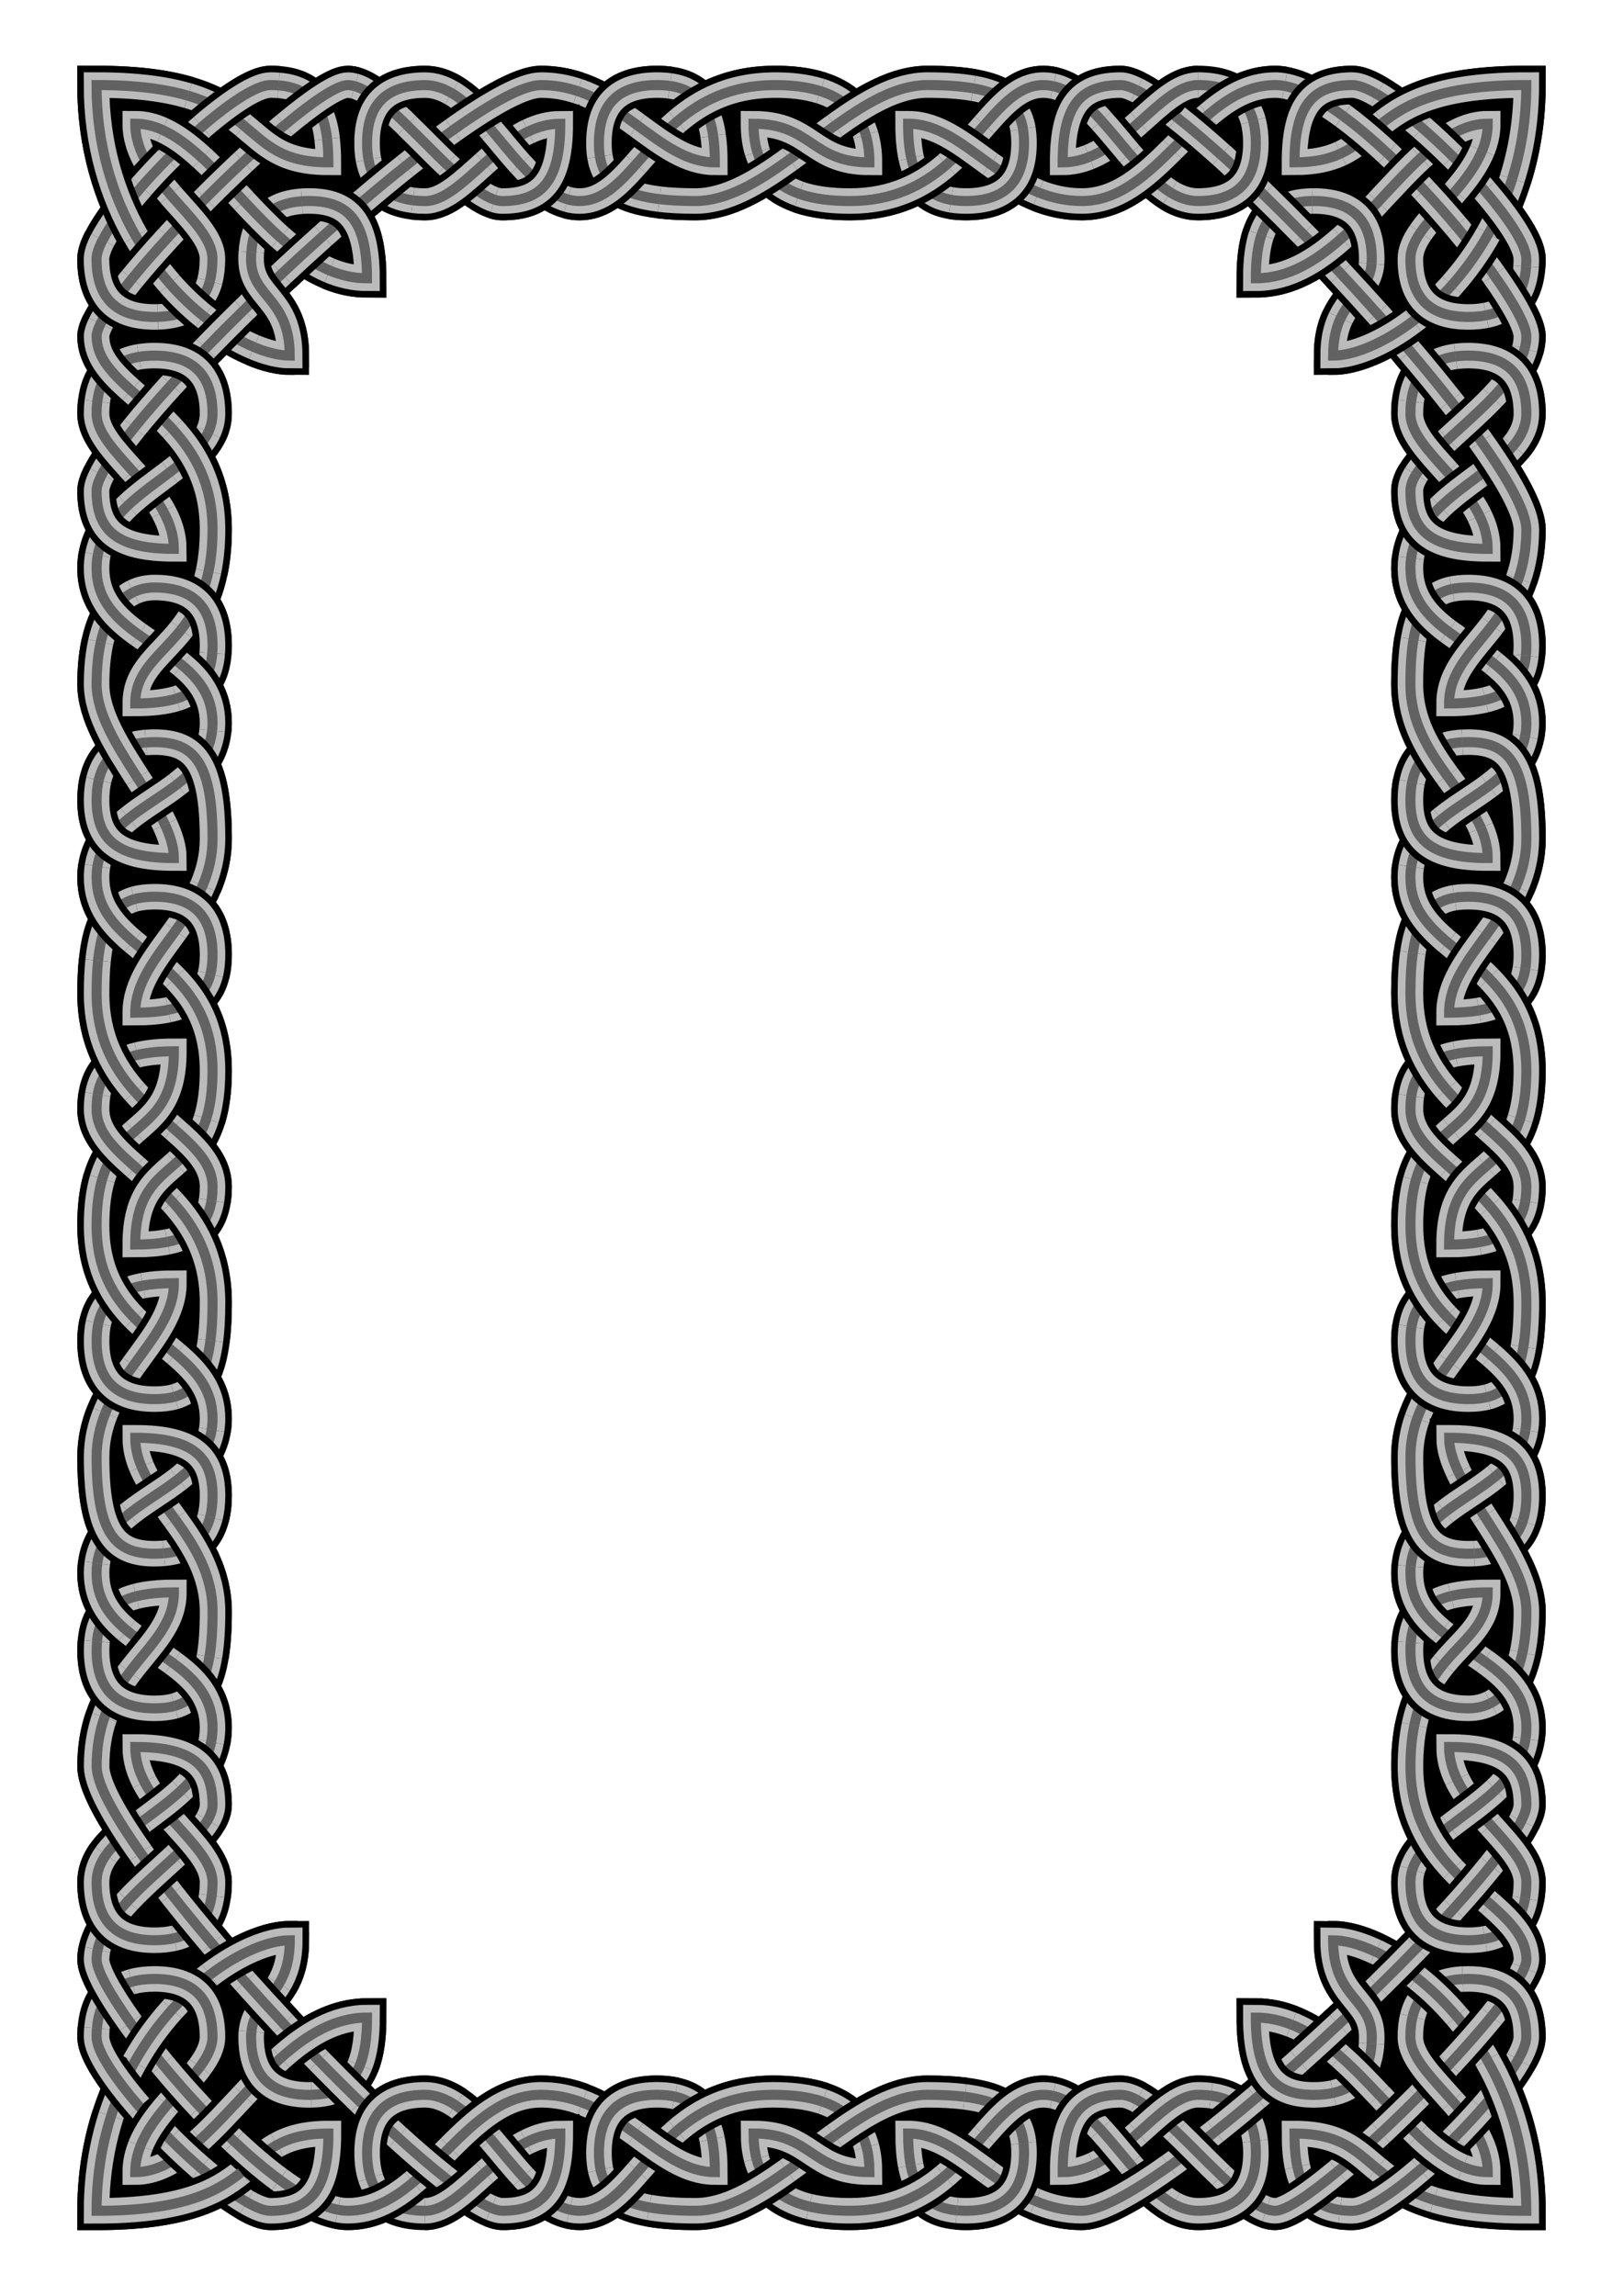 <?xml version="1.0" encoding="UTF-8"?>
<svg width="210mm" height="297mm" version="1.1" viewBox="0 0 210 297" xmlns="http://www.w3.org/2000/svg"><g transform="translate(3.15 2.241)"><path d="m141.63 7.952-14.593 2.338-8.606-2.245-10.103 4.022-11.225-3.554-9.167 2.245-7.203-1.964-4.958 2.245-3.555-1.496-5.051-1.122-8.793 3.461-7.016-2.806-4.771 2.151-3.368-2.151-3.742 2.245-6.454-2.619-7.952 2.712-2.245-1.029-13.751-1.029 3.555 15.996-3.555 6.361 1.964 6.361-1.684 1.216 1.496 6.174-2.432 3.555 3.648 7.11-3.835 4.209 2.058 3.555-1.684 8.045 0.281 14.967 2.964 7.858-2.5 3.999v14.054l2.5 3.445-2.5 10 2.5 8.818-2.5 3.682 1.033 6.421-1.033 11.079 2.5 7.5-2.5 5 1.314 7.5-1.314 5 1.407 12.5-1.407 10v5l2.5 7.5-2.5 10 2.5 7.5-1.279 3.95 0.186 8.55-1.407 5 2.5 4.023-3.712 5.977 3.712 6.09-2.5 16.41 16.655-2.472 4.771 3.087 6.548-1.778 4.49 1.497 6.735-1.871 3.181 2.058 5.238-3.181 5.238 2.994 5.332-2.152 4.21 2.245 4.958-2.245 10.757 2.058 8.606-3.835 10.383 3.181 9.354-1.965 6.548 2.245 6.268-2.9 7.203 3.181 9.448-3.181 5.426 2.807 6.736-1.871 4.022 1.778 3.648-0.936 5.893 1.31 5.238-2.713 7.016 1.684 11.319 1.31-3.18-16.651 3.461-6.174-2.9-7.39 2.245-3.648-1.777-4.397 2.338-5.426-2.058-4.864 2.245-5.519-1.403-4.397 1.777-4.397-2.245-6.548 2.245-4.397-2.712-12.628 1.871-4.677-1.497-6.361 2.058-3.742-2.058-6.923 1.964-4.677-1.871-13.751 1.497-6.455-2.338-5.8 2.338-7.016-1.59-11.319 1.403-6.361-2.9-5.426 3.554-5.332-2.432-13.19 1.497-4.303-0.935-5.8 2.151-2.9-2.9-8.138 2.432-8.793-4.303-9.261 4.022-6.174-1.403-4.958 1.497-5.145-1.684-4.21 2.151-4.21-3.367-7.577 2.806-16.651-15.622 3.367-4.397-3.087-17.025 1.216-4.303-1.964-6.361 2.245zm-47.037 13.083 7.739 2.315 25.003-0.926 18.058-1.125 7.276 3.44 5.424-2.977 2.844 2.58-1.786 9.657 9.79-3.77 3.241 3.969-2.447 9.459 9.922-3.572 0.397 12.568v54.835l0.132 24.937 0.132 26.194-0.066 25.334-0.595 20.902 0.198 34.264 1.455 8.136-1.984 4.3-10.12-3.175 2.778 9.062-3.373 3.043-9.128-2.05 1.389 10.385-12.435 0.728-24.408-0.661-20.373 0.86-18.984-0.86-21.101 1.125-10.186-0.331-7.938 1.72-2.91-4.3 1.654-8.996-7.938 3.241-4.696-6.085 2.778-6.615-10.253 2.117-0.463-16.603 0.132-15.147 0.397-24.342-0.86-32.213 1.125-24.474-1.058-25.665 0.926-28.178-1.191-39.555 0.397-3.241 11.112 2.712-2.646-8.996 3.506-3.837 8.93 3.241-0.463-9.062 2.249-3.043 14.817 0.926 15.28-0.265z"/><g fill="none"><path d="m61.85 283.76c5.105 0 7.5-2.5 7.5-10-7.5 0-12.5 10-17.5 10s-7.5-2.5-7.5-7.5 2.5-7.5 7.5-7.5c7.5 0 12.5 15 20 15s10-15 25-15c7.5 0 12.5 2.5 12.5 10-7.5 0-7.5-5-15-5-1e-5 7.5 5 10 12.5 10 15 0 17.5-15 25-15s12.5 15 20 15c5 0 7.5-2.5 7.5-7.5s-2.5-7.5-7.5-7.5-10 10-17.5 10c0-7.5 2.5-10 7.5-10s15 15 20 15 32.5-27.5 32.5-32.5c0-7.5-15-10-15-25s10-15 10-22.5c-7.5 0-10 2.5-10 7.5 0 5 2.5 7.5 7.5 7.5s7.5-5 7.5-12.5c0-7.5-10-16.131-10-22.5 7.5 0 10 2.5 10 7.5 0 5-2.5 7.5-7.5 7.5s-7.5-2.5-7.5-12.5c0-10 10-15 10-22.5-7.5 0-10 2.5-10 7.5s2.5 7.5 7.5 7.5 7.5-2.5 7.5-12.5c0-15-15-17.5-15-25 0-5 2.5-7.5 10-7.5 0 12.5-10 7.5-10 22.5s15 15 15 25-15 10-15 20c0 10 15 10 15 20s-15 12.5-15 20c0 5 2.5 7.5 7.5 7.5s7.5-2.5 7.5-7.5-10-10-10-17.5c7.5 0 10 2.5 10 7.5 0 7.5-47.5 52.5-57.5 52.5s-15-10-22.5-10c0 7.5 2.5 10 7.5 10s7.5-2.5 7.5-7.5-2.5-7.5-12.5-7.5-20 15-30 15c-10 0-12.5-2.5-12.5-7.5s2.5-7.5 7.5-7.5c5 0 7.5 2.5 7.5 10-7.5 0-12.5-10-22.5-10s-15 15-25 15-32.5-27.5-32.5-32.5c0-7.5 15-15 15-20s-2.5-7.5-10-7.5c-1e-5 7.5 10 12.5 10 17.5 0 5-2.5 7.5-7.5 7.5s-7.5-2.5-7.5-7.5c-1e-5 -7.5 15-10 15-20 0-10-15-10-15-20s15-10 15-20-15-10-15-25 10-10 10-22.5c-7.5 0-10 2.5-10 7.5 1e-5 7.5 15 10 15 25 0 10-2.5 12.5-7.5 12.5s-7.5-2.5-7.5-7.5 2.5-7.5 10-7.5c-1e-5 7.5-10 12.5-10 22.5-1e-5 10 2.5 12.5 7.5 12.5 5 0 7.5-2.5 7.5-7.5s-2.5-7.5-10-7.5c-1e-5 7.5 10 12.5 10 22.5 0 10-2.5 12.5-7.5 12.5-5 0-7.5-2.5-7.5-7.5 1e-5 -5 2.5-7.5 10-7.5-1e-5 7.5-10 10-10 22.5 0 10 45 57.5 52.5 57.5zm80-275c-5.105 0-7.5 2.5-7.5 10 7.5 0 12.5-10 17.5-10s7.5 2.5 7.5 7.5-2.5 7.5-7.5 7.5c-7.5 0-12.5-15-20-15s-10 15-25 15c-7.5 0-12.5-2.5-12.5-10 7.5 0 7.5 5 15 5 1e-5 -7.5-5.227-10.087-12.5-10-14.999 0.178-17.5 15-25 15s-12.5-15-20-15c-5 0-7.5 2.5-7.5 7.5-1e-5 5 2.5 7.5 7.5 7.5s10-10 17.5-10c0 7.5-2.5 10-7.5 10s-15-15-20-15c-5 0-32.5 27.5-32.5 32.5 0 7.5 15 10 15 25 0 15-10 15-10 22.5 7.5 0 10-2.5 10-7.5s-2.5-7.5-7.5-7.5-7.5 5-7.5 12.5 10 16.131 10 22.5c-7.5 0-10-2.5-10-7.5s2.5-7.5 7.5-7.5 7.5 2.5 7.5 12.5-10 15-10 22.5c7.5 0 10-2.5 10-7.5s-2.5-7.5-7.5-7.5-7.5 2.5-7.5 12.5c0 15 15 17.5 15 25 0 5-2.5 7.5-10 7.5 0-12.5 10-7.5 10-22.5s-15-15-15-25 15-10 15-20-15-10-15-20c0-10 15-12.5 15-20 0-5-2.5-7.5-7.5-7.5s-7.5 2.5-7.5 7.5 10 10 10 17.5c-7.5 0-10-2.5-10-7.5 0-7.5 47.5-52.5 57.5-52.5s15 10 22.5 10c0-7.5-2.5-10-7.5-10s-7.5 2.5-7.5 7.5 2.5 7.5 12.5 7.5c10 0 20-15 30-15s12.5 2.5 12.5 7.5-2.5 7.5-7.5 7.5-7.5-2.5-7.5-10c7.5 0 12.5 10 22.5 10s15-15 25-15 32.5 27.5 32.5 32.5c0 7.5-15 15-15 20s2.5 7.5 10 7.5c1e-5 -7.5-10-12.5-10-17.5 0-5 2.5-7.5 7.5-7.5s7.5 2.5 7.5 7.5c1e-5 7.5-15 10-15 20 0 10 15 10 15 20s-15 10-15 20 15 10 15 25-10 10-10 22.5c7.5 0 10-2.5 10-7.5 1e-5 -7.5-15-10-15-25 0-10 2.5-12.5 7.5-12.5s7.5 2.5 7.5 7.5-2.5 7.5-10 7.5c1e-5 -7.5 10-12.5 10-22.5s-2.5-12.5-7.5-12.5-7.5 2.5-7.5 7.5c0 5 2.5 7.5 10 7.5 1e-5 -7.5-10-12.5-10-22.5s2.5-12.5 7.5-12.5 7.5 2.5 7.5 7.5-2.5 7.5-10 7.5c1e-5 -7.5 10-10 10-22.5 0-10-45-57.5-52.5-57.5zm27.5 240c0 7.5 5 7.5 5 12.5s-2.5 7.5-7.5 7.5-7.5-2.5-7.5-10c12.5 0 20 20 30 20 0-7.5-10-12.5-10-17.5s2.5-7.5 7.5-7.5 7.5 2.5 7.5 7.5-17.5 22.5-22.5 22.5-7.5-2.5-7.5-10c12.5 0 7.5 10 30 10 0-22.5-17.5-35-25-35zm-135 0c0 7.5-5 7.5-5 12.5s2.5 7.5 7.5 7.5 7.5-2.5 7.5-10c-12.5 0-20 20-30 20 0-7.5 10-12.5 10-17.5s-2.5-7.5-7.5-7.5-7.5 2.5-7.5 7.5 17.5 22.5 22.5 22.5 7.5-2.5 7.5-10c-12.5 0-7.5 10-30 10 0-2.815 0.274-5.474 0.768-7.971 3.455-17.461 17.67-27.029 24.232-27.029zm135-205c0-7.5 5-7.5 5-12.5s-2.5-7.5-7.5-7.5-7.5 2.5-7.5 10c12.5 0 20-20 30-20 0 7.5-10 12.5-10 17.5s2.5 7.5 7.5 7.5 7.5-2.5 7.5-7.5-17.5-22.5-22.5-22.5-7.5 2.5-7.5 10c12.5 0 7.5-10 30-10 0 22.5-17.5 35-25 35zm-135 0c0-7.5-5-7.5-5-12.5s2.5-7.5 7.5-7.5 7.5 2.5 7.5 10c-12.5 0-20-20-30-20 0 7.5 10 12.5 10 17.5s-2.5 7.5-7.5 7.5-7.5-2.5-7.5-7.5 17.5-22.5 22.5-22.5 7.5 2.5 7.5 10c-12.5 0-7.5-10-30-10 0 22.5 17.5 35 25 35z" stop-color="#000000" stroke="#000" stroke-width="5" style="-inkscape-stroke:none;font-variation-settings:normal"/><path d="m61.85 283.76c5.105 0 7.5-2.5 7.5-10-7.5 0-12.5 10-17.5 10s-7.5-2.5-7.5-7.5 2.5-7.5 7.5-7.5c7.5 0 12.5 15 20 15s10-15 25-15c7.5 0 12.5 2.5 12.5 10-7.5 0-7.5-5-15-5-1e-5 7.5 5 10 12.5 10 15 0 17.5-15 25-15s12.5 15 20 15c5 0 7.5-2.5 7.5-7.5s-2.5-7.5-7.5-7.5-10 10-17.5 10c0-7.5 2.5-10 7.5-10s15 15 20 15 32.5-27.5 32.5-32.5c0-7.5-15-10-15-25s10-15 10-22.5c-7.5 0-10 2.5-10 7.5 0 5 2.5 7.5 7.5 7.5s7.5-5 7.5-12.5c0-7.5-10-16.131-10-22.5 7.5 0 10 2.5 10 7.5 0 5-2.5 7.5-7.5 7.5s-7.5-2.5-7.5-12.5c0-10 10-15 10-22.5-7.5 0-10 2.5-10 7.5s2.5 7.5 7.5 7.5 7.5-2.5 7.5-12.5c0-15-15-17.5-15-25 0-5 2.5-7.5 10-7.5 0 12.5-10 7.5-10 22.5s15 15 15 25-15 10-15 20c0 10 15 10 15 20s-15 12.5-15 20c0 5 2.5 7.5 7.5 7.5s7.5-2.5 7.5-7.5-10-10-10-17.5c7.5 0 10 2.5 10 7.5 0 7.5-47.5 52.5-57.5 52.5s-15-10-22.5-10c0 7.5 2.5 10 7.5 10s7.5-2.5 7.5-7.5-2.5-7.5-12.5-7.5-20 15-30 15c-10 0-12.5-2.5-12.5-7.5s2.5-7.5 7.5-7.5c5 0 7.5 2.5 7.5 10-7.5 0-12.5-10-22.5-10s-15 15-25 15-32.5-27.5-32.5-32.5c0-7.5 15-15 15-20s-2.5-7.5-10-7.5c-1e-5 7.5 10 12.5 10 17.5 0 5-2.5 7.5-7.5 7.5s-7.5-2.5-7.5-7.5c-1e-5 -7.5 15-10 15-20 0-10-15-10-15-20s15-10 15-20-15-10-15-25 10-10 10-22.5c-7.5 0-10 2.5-10 7.5 1e-5 7.5 15 10 15 25 0 10-2.5 12.5-7.5 12.5s-7.5-2.5-7.5-7.5 2.5-7.5 10-7.5c-1e-5 7.5-10 12.5-10 22.5-1e-5 10 2.5 12.5 7.5 12.5 5 0 7.5-2.5 7.5-7.5s-2.5-7.5-10-7.5c-1e-5 7.5 10 12.5 10 22.5 0 10-2.5 12.5-7.5 12.5-5 0-7.5-2.5-7.5-7.5 1e-5 -5 2.5-7.5 10-7.5-1e-5 7.5-10 10-10 22.5 0 10 45 57.5 52.5 57.5zm80-275c-5.105 0-7.5 2.5-7.5 10 7.5 0 12.5-10 17.5-10s7.5 2.5 7.5 7.5-2.5 7.5-7.5 7.5c-7.5 0-12.5-15-20-15s-10 15-25 15c-7.5 0-12.5-2.5-12.5-10 7.5 0 7.5 5 15 5 1e-5 -7.5-5.227-10.087-12.5-10-14.999 0.178-17.5 15-25 15s-12.5-15-20-15c-5 0-7.5 2.5-7.5 7.5-1e-5 5 2.5 7.5 7.5 7.5s10-10 17.5-10c0 7.5-2.5 10-7.5 10s-15-15-20-15c-5 0-32.5 27.5-32.5 32.5 0 7.5 15 10 15 25 0 15-10 15-10 22.5 7.5 0 10-2.5 10-7.5s-2.5-7.5-7.5-7.5-7.5 5-7.5 12.5 10 16.131 10 22.5c-7.5 0-10-2.5-10-7.5s2.5-7.5 7.5-7.5 7.5 2.5 7.5 12.5-10 15-10 22.5c7.5 0 10-2.5 10-7.5s-2.5-7.5-7.5-7.5-7.5 2.5-7.5 12.5c0 15 15 17.5 15 25 0 5-2.5 7.5-10 7.5 0-12.5 10-7.5 10-22.5s-15-15-15-25 15-10 15-20-15-10-15-20c0-10 15-12.5 15-20 0-5-2.5-7.5-7.5-7.5s-7.5 2.5-7.5 7.5 10 10 10 17.5c-7.5 0-10-2.5-10-7.5 0-7.5 47.5-52.5 57.5-52.5s15 10 22.5 10c0-7.5-2.5-10-7.5-10s-7.5 2.5-7.5 7.5 2.5 7.5 12.5 7.5c10 0 20-15 30-15s12.5 2.5 12.5 7.5-2.5 7.5-7.5 7.5-7.5-2.5-7.5-10c7.5 0 12.5 10 22.5 10s15-15 25-15 32.5 27.5 32.5 32.5c0 7.5-15 15-15 20s2.5 7.5 10 7.5c1e-5 -7.5-10-12.5-10-17.5 0-5 2.5-7.5 7.5-7.5s7.5 2.5 7.5 7.5c1e-5 7.5-15 10-15 20 0 10 15 10 15 20s-15 10-15 20 15 10 15 25-10 10-10 22.5c7.5 0 10-2.5 10-7.5 1e-5 -7.5-15-10-15-25 0-10 2.5-12.5 7.5-12.5s7.5 2.5 7.5 7.5-2.5 7.5-10 7.5c1e-5 -7.5 10-12.5 10-22.5s-2.5-12.5-7.5-12.5-7.5 2.5-7.5 7.5c0 5 2.5 7.5 10 7.5 1e-5 -7.5-10-12.5-10-22.5s2.5-12.5 7.5-12.5 7.5 2.5 7.5 7.5-2.5 7.5-10 7.5c1e-5 -7.5 10-10 10-22.5 0-10-45-57.5-52.5-57.5zm27.5 240c0 7.5 5 7.5 5 12.5s-2.5 7.5-7.5 7.5-7.5-2.5-7.5-10c12.5 0 20 20 30 20 0-7.5-10-12.5-10-17.5s2.5-7.5 7.5-7.5 7.5 2.5 7.5 7.5-17.5 22.5-22.5 22.5-7.5-2.5-7.5-10c12.5 0 7.5 10 30 10 0-22.5-17.5-35-25-35zm-135 0c0 7.5-5 7.5-5 12.5s2.5 7.5 7.5 7.5 7.5-2.5 7.5-10c-12.5 0-20 20-30 20 0-7.5 10-12.5 10-17.5s-2.5-7.5-7.5-7.5-7.5 2.5-7.5 7.5 17.5 22.5 22.5 22.5 7.5-2.5 7.5-10c-12.5 0-7.5 10-30 10 0-2.815 0.274-5.474 0.768-7.971 3.455-17.461 17.67-27.029 24.232-27.029zm135-205c0-7.5 5-7.5 5-12.5s-2.5-7.5-7.5-7.5-7.5 2.5-7.5 10c12.5 0 20-20 30-20 0 7.5-10 12.5-10 17.5s2.5 7.5 7.5 7.5 7.5-2.5 7.5-7.5-17.5-22.5-22.5-22.5-7.5 2.5-7.5 10c12.5 0 7.5-10 30-10 0 22.5-17.5 35-25 35zm-135 0c0-7.5-5-7.5-5-12.5s2.5-7.5 7.5-7.5 7.5 2.5 7.5 10c-12.5 0-20-20-30-20 0 7.5 10 12.5 10 17.5s-2.5 7.5-7.5 7.5-7.5-2.5-7.5-7.5 17.5-22.5 22.5-22.5 7.5 2.5 7.5 10c-12.5 0-7.5-10-30-10 0 22.5 17.5 35 25 35z" stop-color="#000000" stroke="#bbb" stroke-width="3.3" style="-inkscape-stroke:none;font-variation-settings:normal"/><path d="m61.85 283.76c5.105 0 7.5-2.5 7.5-10-7.5 0-12.5 10-17.5 10s-7.5-2.5-7.5-7.5 2.5-7.5 7.5-7.5c7.5 0 12.5 15 20 15s10-15 25-15c7.5 0 12.5 2.5 12.5 10-7.5 0-7.5-5-15-5-1e-5 7.5 5 10 12.5 10 15 0 17.5-15 25-15s12.5 15 20 15c5 0 7.5-2.5 7.5-7.5s-2.5-7.5-7.5-7.5-10 10-17.5 10c0-7.5 2.5-10 7.5-10s15 15 20 15 32.5-27.5 32.5-32.5c0-7.5-15-10-15-25s10-15 10-22.5c-7.5 0-10 2.5-10 7.5 0 5 2.5 7.5 7.5 7.5s7.5-5 7.5-12.5c0-7.5-10-16.131-10-22.5 7.5 0 10 2.5 10 7.5 0 5-2.5 7.5-7.5 7.5s-7.5-2.5-7.5-12.5c0-10 10-15 10-22.5-7.5 0-10 2.5-10 7.5s2.5 7.5 7.5 7.5 7.5-2.5 7.5-12.5c0-15-15-17.5-15-25 0-5 2.5-7.5 10-7.5 0 12.5-10 7.5-10 22.5s15 15 15 25-15 10-15 20c0 10 15 10 15 20s-15 12.5-15 20c0 5 2.5 7.5 7.5 7.5s7.5-2.5 7.5-7.5-10-10-10-17.5c7.5 0 10 2.5 10 7.5 0 7.5-47.5 52.5-57.5 52.5s-15-10-22.5-10c0 7.5 2.5 10 7.5 10s7.5-2.5 7.5-7.5-2.5-7.5-12.5-7.5-20 15-30 15c-10 0-12.5-2.5-12.5-7.5s2.5-7.5 7.5-7.5c5 0 7.5 2.5 7.5 10-7.5 0-12.5-10-22.5-10s-15 15-25 15-32.5-27.5-32.5-32.5c0-7.5 15-15 15-20s-2.5-7.5-10-7.5c-1e-5 7.5 10 12.5 10 17.5 0 5-2.5 7.5-7.5 7.5s-7.5-2.5-7.5-7.5c-1e-5 -7.5 15-10 15-20 0-10-15-10-15-20s15-10 15-20-15-10-15-25 10-10 10-22.5c-7.5 0-10 2.5-10 7.5 1e-5 7.5 15 10 15 25 0 10-2.5 12.5-7.5 12.5s-7.5-2.5-7.5-7.5 2.5-7.5 10-7.5c-1e-5 7.5-10 12.5-10 22.5-1e-5 10 2.5 12.5 7.5 12.5 5 0 7.5-2.5 7.5-7.5s-2.5-7.5-10-7.5c-1e-5 7.5 10 12.5 10 22.5 0 10-2.5 12.5-7.5 12.5-5 0-7.5-2.5-7.5-7.5 1e-5 -5 2.5-7.5 10-7.5-1e-5 7.5-10 10-10 22.5 0 10 45 57.5 52.5 57.5zm80-275c-5.105 0-7.5 2.5-7.5 10 7.5 0 12.5-10 17.5-10s7.5 2.5 7.5 7.5-2.5 7.5-7.5 7.5c-7.5 0-12.5-15-20-15s-10 15-25 15c-7.5 0-12.5-2.5-12.5-10 7.5 0 7.5 5 15 5 1e-5 -7.5-5.227-10.087-12.5-10-14.999 0.178-17.5 15-25 15s-12.5-15-20-15c-5 0-7.5 2.5-7.5 7.5-1e-5 5 2.5 7.5 7.5 7.5s10-10 17.5-10c0 7.5-2.5 10-7.5 10s-15-15-20-15c-5 0-32.5 27.5-32.5 32.5 0 7.5 15 10 15 25 0 15-10 15-10 22.5 7.5 0 10-2.5 10-7.5s-2.5-7.5-7.5-7.5-7.5 5-7.5 12.5 10 16.131 10 22.5c-7.5 0-10-2.5-10-7.5s2.5-7.5 7.5-7.5 7.5 2.5 7.5 12.5-10 15-10 22.5c7.5 0 10-2.5 10-7.5s-2.5-7.5-7.5-7.5-7.5 2.5-7.5 12.5c0 15 15 17.5 15 25 0 5-2.5 7.5-10 7.5 0-12.5 10-7.5 10-22.5s-15-15-15-25 15-10 15-20-15-10-15-20c0-10 15-12.5 15-20 0-5-2.5-7.5-7.5-7.5s-7.5 2.5-7.5 7.5 10 10 10 17.5c-7.5 0-10-2.5-10-7.5 0-7.5 47.5-52.5 57.5-52.5s15 10 22.5 10c0-7.5-2.5-10-7.5-10s-7.5 2.5-7.5 7.5 2.5 7.5 12.5 7.5c10 0 20-15 30-15s12.5 2.5 12.5 7.5-2.5 7.5-7.5 7.5-7.5-2.5-7.5-10c7.5 0 12.5 10 22.5 10s15-15 25-15 32.5 27.5 32.5 32.5c0 7.5-15 15-15 20s2.5 7.5 10 7.5c1e-5 -7.5-10-12.5-10-17.5 0-5 2.5-7.5 7.5-7.5s7.5 2.5 7.5 7.5c1e-5 7.5-15 10-15 20 0 10 15 10 15 20s-15 10-15 20 15 10 15 25-10 10-10 22.5c7.5 0 10-2.5 10-7.5 1e-5 -7.5-15-10-15-25 0-10 2.5-12.5 7.5-12.5s7.5 2.5 7.5 7.5-2.5 7.5-10 7.5c1e-5 -7.5 10-12.5 10-22.5s-2.5-12.5-7.5-12.5-7.5 2.5-7.5 7.5c0 5 2.5 7.5 10 7.5 1e-5 -7.5-10-12.5-10-22.5s2.5-12.5 7.5-12.5 7.5 2.5 7.5 7.5-2.5 7.5-10 7.5c1e-5 -7.5 10-10 10-22.5 0-10-45-57.5-52.5-57.5zm27.5 240c0 7.5 5 7.5 5 12.5s-2.5 7.5-7.5 7.5-7.5-2.5-7.5-10c12.5 0 20 20 30 20 0-7.5-10-12.5-10-17.5s2.5-7.5 7.5-7.5 7.5 2.5 7.5 7.5-17.5 22.5-22.5 22.5-7.5-2.5-7.5-10c12.5 0 7.5 10 30 10 0-22.5-17.5-35-25-35zm-135 0c0 7.5-5 7.5-5 12.5s2.5 7.5 7.5 7.5 7.5-2.5 7.5-10c-12.5 0-20 20-30 20 0-7.5 10-12.5 10-17.5s-2.5-7.5-7.5-7.5-7.5 2.5-7.5 7.5 17.5 22.5 22.5 22.5 7.5-2.5 7.5-10c-12.5 0-7.5 10-30 10 0-2.815 0.274-5.474 0.768-7.971 3.455-17.461 17.67-27.029 24.232-27.029zm135-205c0-7.5 5-7.5 5-12.5s-2.5-7.5-7.5-7.5-7.5 2.5-7.5 10c12.5 0 20-20 30-20 0 7.5-10 12.5-10 17.5s2.5 7.5 7.5 7.5 7.5-2.5 7.5-7.5-17.5-22.5-22.5-22.5-7.5 2.5-7.5 10c12.5 0 7.5-10 30-10 0 22.5-17.5 35-25 35zm-135 0c0-7.5-5-7.5-5-12.5s2.5-7.5 7.5-7.5 7.5 2.5 7.5 10c-12.5 0-20-20-30-20 0 7.5 10 12.5 10 17.5s-2.5 7.5-7.5 7.5-7.5-2.5-7.5-7.5 17.5-22.5 22.5-22.5 7.5 2.5 7.5 10c-12.5 0-7.5-10-30-10 0 22.5 17.5 35 25 35z" stop-color="#000000" stroke="#626262" stroke-width="1.3" style="-inkscape-stroke:none;font-variation-settings:normal"/><path d="m9.498 139.34c-0.101 0.592-0.148 1.232-0.148 1.919 0 2.908 2.255 5.064 5.017 7.489m4.791 4.486c2.841 3.106 5.193 7.086 5.193 13.025-2e-6 1.899-0.09 3.527-0.27 4.919m-4.632 7.271c-0.774 0.218-1.64 0.31-2.597 0.31-5 0-7.5-2.5-7.5-7.5-1.7e-6 -0.841 0.071-1.61 0.224-2.31m5.781-4.877c1.137-0.209 2.461-0.314 3.995-0.314-5e-6 3.87-2.663 7.074-5.24 10.644m-3.625 6.154c-0.695 1.727-1.135 3.604-1.135 5.702-1e-5 10 2.5 12.5 7.5 12.5 0.415 0 0.812-0.017 1.193-0.052m5.992-4.688c0.21-0.815 0.315-1.735 0.315-2.76 0-5-2.5-7.5-10-7.5-2e-6 1.307 0.304 2.539 0.806 3.734m4.341 6.78c2.45 3.383 4.854 7.083 4.854 11.986 0 2.319-0.134 4.234-0.403 5.809m-4.514 6.385c-0.77 0.215-1.631 0.306-2.582 0.306-5 1e-5 -7.5-2.5-7.5-7.5 8e-7 -0.405 0.016-0.793 0.05-1.165m5.068-5.828c1.318-0.338 2.931-0.507 4.882-0.507-5e-6 4.109-3.001 6.717-5.715 10.291m-3.277 5.883c-0.621 1.798-1.007 3.869-1.007 6.326 0 2.211 2.199 6.254 5.706 11.211m3.996 5.338c1.621 2.067 3.386 4.219 5.245 6.408m4.3 4.938c1.622 1.819 3.284 3.639 4.96 5.43m4.549 4.761c1.807 1.851 3.602 3.641 5.351 5.336m4.862 4.569c2.147 1.95 4.162 3.679 5.967 5.111m6.131 4.036c0.568 0.236 1.048 0.36 1.431 0.36 5.105 0 7.5-2.5 7.5-10-1.569 0-3.029 0.438-4.402 1.13m-5.4 3.972c-2.766 2.466-5.232 4.898-7.698 4.898m-7.048-4.27c-0.301-0.926-0.452-2.003-0.452-3.23 0-5 2.5-7.5 7.5-7.5 1.383 0 2.68 0.51 3.924 1.341m4.611 4.418c1.381 1.61 2.744 3.332 4.141 4.849m6.044 4.246c0.419 0.095 0.845 0.145 1.28 0.145 2.932 0 5.099-2.292 7.549-5.084m5.035-5.263c3.016-2.593 6.858-4.653 12.416-4.653 2.439 0 4.614 0.264 6.438 0.879m5.682 5.873c0.249 0.96 0.379 2.039 0.379 3.248-7.5 0-7.5-5-15-5-2e-6 1.202 0.129 2.276 0.375 3.232m6.829 6.218c1.567 0.381 3.347 0.55 5.296 0.55 5.446 0 9.244-1.977 12.232-4.495m5.122-5.308c2.49-2.843 4.676-5.196 7.647-5.196 0.411 0 0.814 0.045 1.21 0.13m6.207 4.362c1.291 1.411 2.553 2.993 3.829 4.492m5.592 5.138c1.011 0.553 2.059 0.878 3.162 0.878 5 0 7.5-2.5 7.5-7.5 0-0.532-0.028-1.036-0.085-1.511m-5.732-5.882c-0.525-0.071-1.087-0.107-1.683-0.107-2.483 0-4.967 2.467-7.757 4.951m-5.713 4.099c-1.264 0.587-2.602 0.95-4.03 0.95 0-7.5 2.5-10 7.5-10 0.633 0 1.346 0.24 2.119 0.66m5.108 4.105c1.898 1.819 3.879 3.886 5.77 5.684m5.881 4.341c0.396 0.137 0.771 0.211 1.121 0.211 1.363 0 4.398-2.043 8.092-5.117m5.576-4.946c1.576-1.473 3.179-3.027 4.751-4.606m4.145-4.299c2.025-2.172 3.891-4.29 5.446-6.202m4.219-6.233c0.178-0.436 0.272-0.805 0.272-1.097 0-2.797-2.086-4.898-4.702-7.212m-4.823-4.459c-2.966-3.15-5.476-7.194-5.476-13.33 0-2.029 0.183-3.784 0.499-5.319m3.784-7.907c2.714-3.307 5.716-5.165 5.716-9.274-1.888 0-3.459 0.158-4.753 0.475m-5.211 6.028c-0.025 0.321-0.036 0.653-0.036 0.997 0 5 2.5 7.5 7.5 7.5 1.09 0 2.061-0.238 2.913-0.687m4.081-6.52c0.337-1.567 0.506-3.346 0.506-5.293 0-3.976-2.81-8.269-5.451-12.375m-3.345-5.702c-0.735-1.557-1.204-3.043-1.204-4.422 7.5 0 10 2.5 10 7.5 0 1.256-0.158 2.355-0.473 3.295m-6.283 4.185c-0.241 0.013-0.489 0.019-0.744 0.019-5 0-7.5-2.5-7.5-12.5 0-1.803 0.325-3.444 0.858-4.966m4.223-7.333c2.473-3.394 4.919-6.492 4.919-10.201-1.515 0-2.826 0.102-3.954 0.306m-5.906 5.325c-0.095 0.578-0.14 1.201-0.14 1.869 0 5 2.5 7.5 7.5 7.5 0.902 0 1.723-0.081 2.463-0.274m4.649-6.508c0.259-1.557 0.388-3.444 0.388-5.718 0-5.565-2.065-9.41-4.662-12.428m-5.392-5.145c-2.729-2.4-4.946-4.544-4.946-7.427 0-0.605 0.037-1.174 0.114-1.706m5.692-5.442c1.181-0.234 2.57-0.352 4.194-0.352 0 6.005-2.308 7.971-4.706 10.056m-4.611 6.638c-0.428 1.528-0.683 3.412-0.683 5.806 0 5.551 2.054 9.048 4.643 11.757m5.812 5.066c2.542 2.203 4.545 4.522 4.545 8.177 0 0.532-0.042 1.036-0.123 1.514m-3.825 5.943c-2.02 1.67-4.486 3.042-6.576 4.665m-4.436 7c-0.026 0.284-0.04 0.577-0.04 0.879 0 3.393 1.727 5.635 4.009 7.507m5.473 3.843c2.984 2.12 5.518 4.541 5.518 8.65 0 0.495-0.037 0.971-0.107 1.431m-3.87 6.615c-1.82 1.725-3.999 3.209-5.937 4.702m-4.839 5.62c-0.161 0.519-0.248 1.061-0.248 1.632 0 5 2.5 7.5 7.5 7.5 0.774 0 1.488-0.06 2.142-0.18m5.187-5.226c0.114-0.641 0.171-1.339 0.171-2.095 0-2.369-2.244-4.737-4.606-7.372m-4.369-5.94c-0.631-1.311-1.025-2.7-1.025-4.188 7.5 0 10 2.5 10 7.5 0 0.512-0.221 1.198-0.637 2.034m-3.973 5.798c-1.364 1.705-2.984 3.589-4.797 5.589m-4.773 5.079c-1.576 1.625-3.234 3.288-4.945 4.963m-5.168 4.941c-1.695 1.584-3.415 3.155-5.135 4.691m-5.52 4.802c-1.806 1.528-3.585 2.988-5.309 4.354m-5.948 4.484c-4.996 3.541-9.072 5.765-11.295 5.765-2.221 0-4.196-0.493-6.006-1.261m-6.061-3.651c-3.485-2.529-6.639-5.087-10.433-5.087 0 1.591 0.113 2.957 0.338 4.122m5.986 5.826c0.375 0.035 0.767 0.051 1.176 0.051 5 0 7.5-2.5 7.5-7.5 0-0.434-0.019-0.848-0.06-1.244m-7.594-5.995c-1.376-0.174-2.981-0.261-4.846-0.261-4.002 0-8.003 2.402-12.005 5.283m-6.162 4.556c-3.944 2.826-7.889 5.16-11.833 5.16-2.407 0-4.38-0.145-5.987-0.435m-6.302-4.867c-0.147-0.67-0.21-1.403-0.21-2.199 0-5 2.5-7.5 7.5-7.5 0.837 0 1.605 0.07 2.302 0.222m4.833 5.517c0.243 1.195 0.365 2.606 0.365 4.261-3.74 0-6.858-2.486-10.284-4.979m-6.869-4.024c-1.629-0.615-3.392-0.997-5.347-0.997-4.689 0-8.279 3.298-11.8 6.801m-4.728 4.507c-2.526 2.123-5.238 3.692-8.472 3.692-0.403 0-0.825-0.045-1.266-0.13m-7.56-3.893c-1.911-1.406-3.9-3.103-5.876-4.964m-4.43-4.451c-1.687-1.799-3.311-3.65-4.811-5.465m-4.191-5.421c-2.669-3.732-4.366-6.802-4.366-8.175 0-0.423 0.048-0.846 0.138-1.269m3.915-6.314c1.851-1.978 4.059-3.891 6.006-5.688m4.304-4.754c0.405-0.693 0.637-1.353 0.637-1.974 0-5-2.5-7.5-10-7.5-2e-6 1.615 0.464 3.114 1.191 4.522m3.947 5.321c2.453 2.749 4.861 5.203 4.861 7.657 0 0.614-0.038 1.19-0.113 1.728m-4.872 5.516c-0.753 0.171-1.591 0.256-2.515 0.256-5 0-7.5-2.5-7.5-7.5-1.8e-6 -1.315 0.461-2.475 1.221-3.55m4.934-4.509c1.611-1.203 3.307-2.43 4.779-3.809m3.888-6.288c0.117-0.585 0.179-1.199 0.179-1.843 0-3.944-2.333-6.332-5.159-8.392m-5.912-4.167c-2.242-1.858-3.929-4.087-3.929-7.44 4e-7 -0.443 0.029-0.867 0.086-1.272m4.152-6.419c1.979-1.578 4.335-2.906 6.337-4.469m4.312-6.381c0.075-0.462 0.114-0.947 0.114-1.459 0-3.751-2.111-6.095-4.749-8.352m-5.353-4.627c-2.707-2.746-4.898-6.288-4.898-12.021 0-2.498 0.277-4.441 0.739-6.003m4.182-6.116c2.526-2.218 5.079-4.066 5.079-10.382-1.873 0-3.434 0.156-4.722 0.468m13.704-115.54c-1.629 1.518-3.288 3.126-4.913 4.758m-4.788 4.993c-1.735 1.883-3.336 3.713-4.703 5.387m-4.067 5.813c-0.332 0.67-0.511 1.22-0.511 1.624 0 2.712 1.961 4.77 4.465 7.002m5.356 4.988c2.835 3.104 5.179 7.08 5.179 13.01 0 2.072-0.191 3.858-0.52 5.417m-3.521 7.508c-2.775 3.499-5.959 5.343-5.959 9.575 2.178 0 3.934-0.211 5.33-0.632m4.635-5.886c0.024-0.316 0.035-0.643 0.035-0.982 0-5-2.5-7.5-7.5-7.5-1.021 0-1.938 0.209-2.751 0.604m-4.212 6.458c-0.358 1.601-0.537 3.43-0.537 5.438 0 3.896 2.699 8.098 5.292 12.129m3.547 6.042c0.71 1.524 1.161 2.977 1.161 4.33-7.5 0-10-2.5-10-7.5 0-0.951 0.09-1.812 0.271-2.582m6.114-4.873c0.357-0.03 0.728-0.045 1.115-0.045 5 0 7.5 2.5 7.5 12.5 0 2.246-0.504 4.239-1.286 6.066m-3.508 5.838c-2.567 3.55-5.206 6.743-5.206 10.596 1.656 0 3.068-0.122 4.263-0.366m5.468-4.63c0.185-0.75 0.269-1.585 0.269-2.505 0-5-2.5-7.5-7.5-7.5-0.962 0-1.832 0.093-2.609 0.313m-4.699 7.942c-0.128 1.236-0.192 2.644-0.192 4.244 0 5.769 2.219 9.689 4.949 12.755m4.983 4.71c2.785 2.443 5.068 4.608 5.068 7.534 0 0.642-0.041 1.242-0.129 1.802m-5.708 5.353c-1.174 0.23-2.553 0.346-4.163 0.346 0-6.45 2.662-8.24 5.239-10.523m3.957-5.764c0.5-1.597 0.803-3.602 0.803-6.212 0-5.689-2.158-9.221-4.837-11.959m-5.457-4.726c-2.618-2.245-4.706-4.584-4.706-8.315 0-0.506 0.038-0.986 0.111-1.444m4.057-6.192c1.94-1.56 4.254-2.872 6.244-4.399m4.535-6.967c0.034-0.321 0.052-0.654 0.052-0.998 0-3.358-1.691-5.588-3.938-7.448m-5.636-3.967c-2.945-2.104-5.426-4.518-5.426-8.585 0-0.601 0.054-1.175 0.156-1.724m3.869-6.368c1.67-1.574 3.636-2.948 5.439-4.313m4.984-5.181c0.353-0.751 0.552-1.549 0.552-2.414 0-5-2.5-7.5-7.5-7.5-0.724 0-1.395 0.052-2.014 0.157m-5.396 5.784c-0.06 0.489-0.091 1.009-0.091 1.559 0 2.405 2.314 4.81 4.715 7.494m3.929 5.177c0.821 1.497 1.355 3.096 1.355 4.829-7.5 0-10-2.5-10-7.5 0-0.529 0.236-1.245 0.679-2.118m4.202-6.051c1.377-1.703 2.998-3.575 4.804-5.558m4.451-4.727c1.564-1.613 3.208-3.264 4.906-4.927m4.933-4.725c1.76-1.649 3.547-3.285 5.336-4.884m5.306-4.625c1.816-1.541 3.606-3.017 5.342-4.399m6.173-4.668c5.029-3.571 9.134-5.817 11.368-5.817 1.715 0 3.283 0.294 4.742 0.782m7.734 4.428c3.325 2.428 6.38 4.79 10.025 4.79 0-1.283-0.073-2.42-0.22-3.423m-5.61-6.468c-0.522-0.074-1.079-0.109-1.671-0.109-5 0-7.5 2.5-7.5 7.5 0 0.618 0.038 1.199 0.124 1.74m7.707 5.52c1.336 0.16 2.883 0.239 4.669 0.239 4.055 0 8.11-2.466 12.165-5.399m5.885-4.357c3.984-2.864 7.967-5.245 11.951-5.245 2.386 0 4.345 0.142 5.944 0.427m6.417 5.244c0.096 0.567 0.139 1.177 0.139 1.829 0 5-2.5 7.5-7.5 7.5-0.69 0-1.333-0.048-1.927-0.149m-5.172-5.423c-0.267-1.23-0.4-2.695-0.4-4.428 3.866 0 7.068 2.657 10.632 5.232m6.236 3.661c1.707 0.679 3.562 1.107 5.631 1.107 4.648 0 8.215-3.24 11.707-6.709m4.628-4.435c2.582-2.206 5.349-3.856 8.666-3.856 0.387 0 0.792 0.041 1.214 0.121m7.571 3.874c1.861 1.367 3.797 3.01 5.724 4.813m4.762 4.781c1.423 1.524 2.801 3.083 4.095 4.625m4.944 6.362c2.567 3.619 4.189 6.583 4.189 7.926 0 0.537-0.077 1.074-0.22 1.61m-4.151 6.31c-1.798 1.875-3.889 3.69-5.739 5.399m-4.174 4.574c-0.455 0.742-0.716 1.446-0.716 2.107 0 5 2.5 7.5 10 7.5 0-1.524-0.413-2.944-1.071-4.283m-4.138-5.639c-2.429-2.717-4.791-5.148-4.791-7.578 0-0.557 0.031-1.084 0.093-1.579m5.765-5.82c0.514-0.068 1.061-0.101 1.642-0.101 5 0 7.5 2.5 7.5 7.5 0 1.568-0.655 2.917-1.692 4.162m-4.462 3.897c-1.681 1.255-3.455 2.537-4.97 3.991m-3.787 6.64c-0.059 0.422-0.089 0.859-0.089 1.31 0 3.798 2.164 6.153 4.847 8.162m5.857 4.101c2.422 1.919 4.295 4.204 4.295 7.737 0 0.624-0.058 1.208-0.168 1.759m-4.696 6.416c-1.97 1.472-4.218 2.759-6.096 4.293m-3.94 6.159c-0.066 0.436-0.1 0.893-0.1 1.373 0 3.78 2.144 6.132 4.81 8.404m5.359 4.644c2.676 2.737 4.83 6.267 4.83 11.952 0 2.613-0.304 4.62-0.805 6.217m-4.381 6.132c-2.437 2.121-4.814 4.055-4.814 10.151 1.49 0 2.783-0.099 3.898-0.296m5.959-5.318c0.097-0.583 0.142-1.212 0.142-1.885 0-2.942-2.308-5.115-5.113-7.574m-5.197-4.967c-2.61-3.022-4.689-6.874-4.689-12.459 0-2.055 0.106-3.793 0.317-5.258m5.392-7.11c0.556-0.092 1.154-0.132 1.791-0.132 5 0 7.5 2.5 7.5 7.5 0 0.643-0.041 1.244-0.129 1.804m-6.013 5.407c-1.106 0.193-2.385 0.289-3.857 0.289 0-3.624 2.335-6.665 4.749-9.968m3.912-6.344c0.812-1.86 1.339-3.892 1.339-6.188 1e-5 -10-2.5-12.5-7.5-12.5-0.267 0-0.528 0.007-0.781 0.021m-6.51 5.18c-0.14 0.696-0.21 1.463-0.21 2.299 0 5 2.5 7.5 10 7.5 0-1.367-0.332-2.652-0.876-3.898m-4.36-6.74c-2.419-3.349-4.764-7.019-4.764-11.862 0-2.301 0.132-4.204 0.397-5.772m4.968-6.531c0.652-0.137 1.364-0.197 2.135-0.197 5 0 7.5 2.5 7.5 7.5 0 0.456-0.021 0.892-0.064 1.306m-5.232 5.731c-1.285 0.309-2.84 0.463-4.703 0.463 1e-5 -4.041 2.903-6.63 5.581-10.115m3.403-6.034c0.626-1.804 1.016-3.883 1.016-6.351 0-2.234-2.245-6.339-5.817-11.367m-3.981-5.304c-1.619-2.059-3.378-4.203-5.231-6.382m-4.279-4.91c-1.545-1.732-3.126-3.464-4.721-5.171m-4.859-5.087c-1.729-1.769-3.446-3.481-5.122-5.107m-5.475-5.13c-2.06-1.855-3.99-3.497-5.72-4.856m-5.234-3.534c-0.848-0.425-1.544-0.651-2.062-0.651-5.105 0-7.5 2.5-7.5 10 1.208 0 2.351-0.259 3.44-0.695m6.467-4.501c2.723-2.433 5.158-4.804 7.593-4.804m7.156 4.631c0.229 0.842 0.344 1.798 0.344 2.869 0 5-2.5 7.5-7.5 7.5-1.255 0-2.44-0.42-3.578-1.119m-5.242-4.974c-1.22-1.436-2.428-2.944-3.661-4.302m-6.244-4.46c-0.417-0.094-0.842-0.144-1.274-0.144-2.959 0-5.139 2.334-7.616 5.162m-4.929 5.153c-3.022 2.608-6.873 4.686-12.455 4.686-2.505 0-4.732-0.279-6.586-0.93m-5.419-5.412c-0.325-1.06-0.496-2.274-0.496-3.658 7.5 0 7.5 5 15 5 0-1.343-0.168-2.528-0.485-3.569m-5.847-5.646c-1.786-0.574-3.876-0.813-6.168-0.785-5.543 0.066-9.378 2.131-12.391 4.71m-5.319 5.548c-2.345 2.635-4.462 4.743-7.29 4.743-0.528 0-1.043-0.074-1.547-0.212m-6.113-4.549c-1.244-1.384-2.464-2.912-3.699-4.355m-5.207-4.851c-1.094-0.647-2.232-1.032-3.434-1.032-5 0-7.5 2.5-7.5 7.5-2e-6 0.768 0.059 1.476 0.177 2.126m5.765 5.283c0.489 0.06 1.009 0.091 1.558 0.091 2.46 0 4.92-2.42 7.677-4.879m5.679-4.117c1.298-0.619 2.673-1.004 4.144-1.004 0 7.5-2.5 10-7.5 10-0.318 0-0.656-0.061-1.012-0.174m-6.178-4.555c-1.688-1.615-3.442-3.43-5.142-5.079m-6.761-5.049c-0.318-0.093-0.621-0.142-0.907-0.142-1.37 0-4.431 2.066-8.152 5.167m131.02 264.12c-0.248-1.201-0.372-2.623-0.372-4.292 5.858 0 7.873 2.196 10.676 4.53m7.386 4.058c2.84 0.853 6.621 1.411 11.938 1.411 0-7.713-2.056-14.25-5.061-19.512m-3.96-5.66c-1.629-1.924-3.363-3.576-5.098-4.946m-5.369-3.386c-2.093-0.99-4.004-1.495-5.512-1.495 0 7.5 5 7.5 5 12.5 0 0.301-9e-3 0.594-0.027 0.877m-4.963 6.369c-0.752 0.17-1.588 0.255-2.51 0.255-5 0-7.5-2.5-7.5-10 1.609 0 3.136 0.331 4.595 0.909m6.359 4.137c1.732 1.523 3.387 3.251 5.006 4.978m5.033 5.21c1.909 1.805 3.824 3.293 5.811 4.103m-1.379-8.542c-2.634-3.011-5.426-5.653-5.426-8.295 0-0.963 0.093-1.834 0.278-2.611m6.506-4.871c0.233-0.012 0.471-0.018 0.716-0.018 5 0 7.5 2.5 7.5 7.5 0 0.738-0.381 1.748-1.046 2.933m-4.696 6.317c-1.072 1.226-2.237 2.471-3.44 3.682m-4.552 4.245c-3.605 3.094-6.981 5.323-8.766 5.323-0.563 0-1.093-0.032-1.593-0.099m-140.87-23.081c-0.021 0.216-0.033 0.442-0.033 0.679 0 5 2.5 7.5 7.5 7.5 0.097 0 0.192-9.9e-4 0.287-3e-3m6.29-3.841c0.616-1.508 0.923-3.524 0.923-6.156-4.184 0-7.808 2.241-11.153 5.222m-4.832 4.829c-1.877 2.003-3.705 4.004-5.543 5.68m-7.788 0.856c0.76-1.915 2.065-3.661 3.462-5.296m4.234-4.923c0.969-1.317 1.62-2.592 1.62-3.868 0-5-2.5-7.5-7.5-7.5-1.095 0-2.071 0.12-2.926 0.36m-4.529 6.03c-0.03 0.355-0.044 0.725-0.044 1.109 0 1.83 2.344 5.334 5.562 9.042m3.924 4.193c1.306 1.301 2.651 2.557 3.972 3.703m5.952 4.426c1.254 0.721 2.321 1.136 3.091 1.136 5 0 7.5-2.5 7.5-10-3.034 0-5.036 0.589-6.652 1.481m-4.656 3.565c-3.121 2.485-7.511 4.954-18.692 4.954 0-2.815 0.274-5.474 0.768-7.971 0.295-1.493 0.669-2.928 1.11-4.304m3.013-6.936c1.443-2.582 3.115-4.862 4.889-6.83m4.874-4.492c3.887-2.943 7.726-4.467 10.346-4.467 0 2.598-0.6 4.297-1.385 5.614m142.04-244.44c-1.284-0.745-2.375-1.176-3.159-1.176-5 0-7.5 2.5-7.5 10 2.635 0 4.493-0.444 5.994-1.146m5.532-4.072c3.109-2.425 7.551-4.782 18.474-4.782 0 4.439-0.681 8.488-1.832 12.129m-3.069 7.099c-1.4 2.501-3.015 4.72-4.729 6.644m-5.023 4.658c-3.888 2.944-7.728 4.469-10.347 4.469 0-2.123 0.401-3.646 0.975-4.85m3.998-7.04c0.017-0.195 0.026-0.398 0.026-0.61 0-5-2.5-7.5-7.5-7.5-0.068 0-0.135 4.59e-4 -0.202 0.001m-6.573 4.379c-0.483 1.44-0.725 3.288-0.725 5.62 4.173 0 7.789-2.229 11.126-5.199m4.667-4.648c1.893-2.016 3.733-4.04 5.582-5.744m7.922-0.951c-0.771 1.919-2.087 3.668-3.49 5.306m-4.508 5.319c-0.79 1.158-1.3 2.287-1.3 3.417 0 5 2.5 7.5 7.5 7.5 0.838 0 1.606-0.07 2.304-0.211m5.163-6.319c0.022-0.312 0.034-0.636 0.034-0.971 0-1.799-2.264-5.215-5.397-8.852m-4.138-4.432c-1.296-1.289-2.631-2.534-3.941-3.669m-159.67-4.16c-2.83-0.839-6.59-1.387-11.856-1.387 0 7.731 2.066 14.281 5.082 19.549m4.401 6.159c1.42 1.614 2.911 3.025 4.406 4.228m6.479 3.962c1.747 0.731 3.338 1.102 4.631 1.102 0-7.5-5-7.5-5-12.5 0-0.308 0.009-0.607 0.029-0.896m6.554-6.574c0.296-0.02 0.602-0.03 0.918-0.03 5 0 7.5 2.5 7.5 10-1.7 0-3.308-0.37-4.842-1.009m-6.394-4.287c-1.616-1.448-3.168-3.068-4.686-4.687m-5.433-5.588c-1.679-1.55-3.366-2.838-5.106-3.618m1.016 8.373c2.639 3.02 5.445 5.669 5.445 8.317 0 1.075-0.116 2.035-0.347 2.879m-6.724 4.615c-0.141 4e-3 -0.284 6e-3 -0.429 6e-3 -5 1e-5 -7.5-2.5-7.5-7.5 0-0.637 0.284-1.477 0.79-2.457m5.014-6.863c1.045-1.192 2.176-2.401 3.345-3.578m4.512-4.216c3.632-3.127 7.042-5.386 8.839-5.386 0.365 0 0.717 0.013 1.056 0.041m6.279 6.94c0.11 0.902 0.165 1.905 0.165 3.019-6.023 0-7.983-2.322-10.915-4.728" stop-color="#000000" stroke="#000" stroke-width="5" style="-inkscape-stroke:none;font-variation-settings:normal"/><path d="m9.498 139.34c-0.101 0.592-0.148 1.232-0.148 1.919 0 2.908 2.255 5.064 5.017 7.489m4.791 4.486c2.841 3.106 5.193 7.086 5.193 13.025-2e-6 1.899-0.09 3.527-0.27 4.919m-4.632 7.271c-0.774 0.218-1.64 0.31-2.597 0.31-5 0-7.5-2.5-7.5-7.5-1.7e-6 -0.841 0.071-1.61 0.224-2.31m5.781-4.877c1.137-0.209 2.461-0.314 3.995-0.314-5e-6 3.87-2.663 7.074-5.24 10.644m-3.625 6.154c-0.695 1.727-1.135 3.604-1.135 5.702-1e-5 10 2.5 12.5 7.5 12.5 0.415 0 0.812-0.017 1.193-0.052m5.992-4.688c0.21-0.815 0.315-1.735 0.315-2.76 0-5-2.5-7.5-10-7.5-2e-6 1.307 0.304 2.539 0.806 3.734m4.341 6.78c2.45 3.383 4.854 7.083 4.854 11.986 0 2.319-0.134 4.234-0.403 5.809m-4.514 6.385c-0.77 0.215-1.631 0.306-2.582 0.306-5 1e-5 -7.5-2.5-7.5-7.5 8e-7 -0.405 0.016-0.793 0.05-1.165m5.068-5.828c1.318-0.338 2.931-0.507 4.882-0.507-5e-6 4.109-3.001 6.717-5.715 10.291m-3.277 5.883c-0.621 1.798-1.007 3.869-1.007 6.326 0 2.211 2.199 6.254 5.706 11.211m3.996 5.338c1.621 2.067 3.386 4.219 5.245 6.408m4.3 4.938c1.622 1.819 3.284 3.639 4.96 5.43m4.549 4.761c1.807 1.851 3.602 3.641 5.351 5.336m4.862 4.569c2.147 1.95 4.162 3.679 5.967 5.111m6.131 4.036c0.568 0.236 1.048 0.36 1.431 0.36 5.105 0 7.5-2.5 7.5-10-1.569 0-3.029 0.438-4.402 1.13m-5.4 3.972c-2.766 2.466-5.232 4.898-7.698 4.898m-7.048-4.27c-0.301-0.926-0.452-2.003-0.452-3.23 0-5 2.5-7.5 7.5-7.5 1.383 0 2.68 0.51 3.924 1.341m4.611 4.418c1.381 1.61 2.744 3.332 4.141 4.849m6.044 4.246c0.419 0.095 0.845 0.145 1.28 0.145 2.932 0 5.099-2.292 7.549-5.084m5.035-5.263c3.016-2.593 6.858-4.653 12.416-4.653 2.439 0 4.614 0.264 6.438 0.879m5.682 5.873c0.249 0.96 0.379 2.039 0.379 3.248-7.5 0-7.5-5-15-5-2e-6 1.202 0.129 2.276 0.375 3.232m6.829 6.218c1.567 0.381 3.347 0.55 5.296 0.55 5.446 0 9.244-1.977 12.232-4.495m5.122-5.308c2.49-2.843 4.676-5.196 7.647-5.196 0.411 0 0.814 0.045 1.21 0.13m6.207 4.362c1.291 1.411 2.553 2.993 3.829 4.492m5.592 5.138c1.011 0.553 2.059 0.878 3.162 0.878 5 0 7.5-2.5 7.5-7.5 0-0.532-0.028-1.036-0.085-1.511m-5.732-5.882c-0.525-0.071-1.087-0.107-1.683-0.107-2.483 0-4.967 2.467-7.757 4.951m-5.713 4.099c-1.264 0.587-2.602 0.95-4.03 0.95 0-7.5 2.5-10 7.5-10 0.633 0 1.346 0.24 2.119 0.66m5.108 4.105c1.898 1.819 3.879 3.886 5.77 5.684m5.881 4.341c0.396 0.137 0.771 0.211 1.121 0.211 1.363 0 4.398-2.043 8.092-5.117m5.576-4.946c1.576-1.473 3.179-3.027 4.751-4.606m4.145-4.299c2.025-2.172 3.891-4.29 5.446-6.202m4.219-6.233c0.178-0.436 0.272-0.805 0.272-1.097 0-2.797-2.086-4.898-4.702-7.212m-4.823-4.459c-2.966-3.15-5.476-7.194-5.476-13.33 0-2.029 0.183-3.784 0.499-5.319m3.784-7.907c2.714-3.307 5.716-5.165 5.716-9.274-1.888 0-3.459 0.158-4.753 0.475m-5.211 6.028c-0.025 0.321-0.036 0.653-0.036 0.997 0 5 2.5 7.5 7.5 7.5 1.09 0 2.061-0.238 2.913-0.687m4.081-6.52c0.337-1.567 0.506-3.346 0.506-5.293 0-3.976-2.81-8.269-5.451-12.375m-3.345-5.702c-0.735-1.557-1.204-3.043-1.204-4.422 7.5 0 10 2.5 10 7.5 0 1.256-0.158 2.355-0.473 3.295m-6.283 4.185c-0.241 0.013-0.489 0.019-0.744 0.019-5 0-7.5-2.5-7.5-12.5 0-1.803 0.325-3.444 0.858-4.966m4.223-7.333c2.473-3.394 4.919-6.492 4.919-10.201-1.515 0-2.826 0.102-3.954 0.306m-5.906 5.325c-0.095 0.578-0.14 1.201-0.14 1.869 0 5 2.5 7.5 7.5 7.5 0.902 0 1.723-0.081 2.463-0.274m4.649-6.508c0.259-1.557 0.388-3.444 0.388-5.718 0-5.565-2.065-9.41-4.662-12.428m-5.392-5.145c-2.729-2.4-4.946-4.544-4.946-7.427 0-0.605 0.037-1.174 0.114-1.706m5.692-5.442c1.181-0.234 2.57-0.352 4.194-0.352 0 6.005-2.308 7.971-4.706 10.056m-4.611 6.638c-0.428 1.528-0.683 3.412-0.683 5.806 0 5.551 2.054 9.048 4.643 11.757m5.812 5.066c2.542 2.203 4.545 4.522 4.545 8.177 0 0.532-0.042 1.036-0.123 1.514m-3.825 5.943c-2.02 1.67-4.486 3.042-6.576 4.665m-4.436 7c-0.026 0.284-0.04 0.577-0.04 0.879 0 3.393 1.727 5.635 4.009 7.507m5.473 3.843c2.984 2.12 5.518 4.541 5.518 8.65 0 0.495-0.037 0.971-0.107 1.431m-3.87 6.615c-1.82 1.725-3.999 3.209-5.937 4.702m-4.839 5.62c-0.161 0.519-0.248 1.061-0.248 1.632 0 5 2.5 7.5 7.5 7.5 0.774 0 1.488-0.06 2.142-0.18m5.187-5.226c0.114-0.641 0.171-1.339 0.171-2.095 0-2.369-2.244-4.737-4.606-7.372m-4.369-5.94c-0.631-1.311-1.025-2.7-1.025-4.188 7.5 0 10 2.5 10 7.5 0 0.512-0.221 1.198-0.637 2.034m-3.973 5.798c-1.364 1.705-2.984 3.589-4.797 5.589m-4.773 5.079c-1.576 1.625-3.234 3.288-4.945 4.963m-5.168 4.941c-1.695 1.584-3.415 3.155-5.135 4.691m-5.52 4.802c-1.806 1.528-3.585 2.988-5.309 4.354m-5.948 4.484c-4.996 3.541-9.072 5.765-11.295 5.765-2.221 0-4.196-0.493-6.006-1.261m-6.061-3.651c-3.485-2.529-6.639-5.087-10.433-5.087 0 1.591 0.113 2.957 0.338 4.122m5.986 5.826c0.375 0.035 0.767 0.051 1.176 0.051 5 0 7.5-2.5 7.5-7.5 0-0.434-0.019-0.848-0.06-1.244m-7.594-5.995c-1.376-0.174-2.981-0.261-4.846-0.261-4.002 0-8.003 2.402-12.005 5.283m-6.162 4.556c-3.944 2.826-7.889 5.16-11.833 5.16-2.407 0-4.38-0.145-5.987-0.435m-6.302-4.867c-0.147-0.67-0.21-1.403-0.21-2.199 0-5 2.5-7.5 7.5-7.5 0.837 0 1.605 0.07 2.302 0.222m4.833 5.517c0.243 1.195 0.365 2.606 0.365 4.261-3.74 0-6.858-2.486-10.284-4.979m-6.869-4.024c-1.629-0.615-3.392-0.997-5.347-0.997-4.689 0-8.279 3.298-11.8 6.801m-4.728 4.507c-2.526 2.123-5.238 3.692-8.472 3.692-0.403 0-0.825-0.045-1.266-0.13m-7.56-3.893c-1.911-1.406-3.9-3.103-5.876-4.964m-4.43-4.451c-1.687-1.799-3.311-3.65-4.811-5.465m-4.191-5.421c-2.669-3.732-4.366-6.802-4.366-8.175 0-0.423 0.048-0.846 0.138-1.269m3.915-6.314c1.851-1.978 4.059-3.891 6.006-5.688m4.304-4.754c0.405-0.693 0.637-1.353 0.637-1.974 0-5-2.5-7.5-10-7.5-2e-6 1.615 0.464 3.114 1.191 4.522m3.947 5.321c2.453 2.749 4.861 5.203 4.861 7.657 0 0.614-0.038 1.19-0.113 1.728m-4.872 5.516c-0.753 0.171-1.591 0.256-2.515 0.256-5 0-7.5-2.5-7.5-7.5-1.8e-6 -1.315 0.461-2.475 1.221-3.55m4.934-4.509c1.611-1.203 3.307-2.43 4.779-3.809m3.888-6.288c0.117-0.585 0.179-1.199 0.179-1.843 0-3.944-2.333-6.332-5.159-8.392m-5.912-4.167c-2.242-1.858-3.929-4.087-3.929-7.44 4e-7 -0.443 0.029-0.867 0.086-1.272m4.152-6.419c1.979-1.578 4.335-2.906 6.337-4.469m4.312-6.381c0.075-0.462 0.114-0.947 0.114-1.459 0-3.751-2.111-6.095-4.749-8.352m-5.353-4.627c-2.707-2.746-4.898-6.288-4.898-12.021 0-2.498 0.277-4.441 0.739-6.003m4.182-6.116c2.526-2.218 5.079-4.066 5.079-10.382-1.873 0-3.434 0.156-4.722 0.468m13.704-115.54c-1.629 1.518-3.288 3.126-4.913 4.758m-4.788 4.993c-1.735 1.883-3.336 3.713-4.703 5.387m-4.067 5.813c-0.332 0.67-0.511 1.22-0.511 1.624 0 2.712 1.961 4.77 4.465 7.002m5.356 4.988c2.835 3.104 5.179 7.08 5.179 13.01 0 2.072-0.191 3.858-0.52 5.417m-3.521 7.508c-2.775 3.499-5.959 5.343-5.959 9.575 2.178 0 3.934-0.211 5.33-0.632m4.635-5.886c0.024-0.316 0.035-0.643 0.035-0.982 0-5-2.5-7.5-7.5-7.5-1.021 0-1.938 0.209-2.751 0.604m-4.212 6.458c-0.358 1.601-0.537 3.43-0.537 5.438 0 3.896 2.699 8.098 5.292 12.129m3.547 6.042c0.71 1.524 1.161 2.977 1.161 4.33-7.5 0-10-2.5-10-7.5 0-0.951 0.09-1.812 0.271-2.582m6.114-4.873c0.357-0.03 0.728-0.045 1.115-0.045 5 0 7.5 2.5 7.5 12.5 0 2.246-0.504 4.239-1.286 6.066m-3.508 5.838c-2.567 3.55-5.206 6.743-5.206 10.596 1.656 0 3.068-0.122 4.263-0.366m5.468-4.63c0.185-0.75 0.269-1.585 0.269-2.505 0-5-2.5-7.5-7.5-7.5-0.962 0-1.832 0.093-2.609 0.313m-4.699 7.942c-0.128 1.236-0.192 2.644-0.192 4.244 0 5.769 2.219 9.689 4.949 12.755m4.983 4.71c2.785 2.443 5.068 4.608 5.068 7.534 0 0.642-0.041 1.242-0.129 1.802m-5.708 5.353c-1.174 0.23-2.553 0.346-4.163 0.346 0-6.45 2.662-8.24 5.239-10.523m3.957-5.764c0.5-1.597 0.803-3.602 0.803-6.212 0-5.689-2.158-9.221-4.837-11.959m-5.457-4.726c-2.618-2.245-4.706-4.584-4.706-8.315 0-0.506 0.038-0.986 0.111-1.444m4.057-6.192c1.94-1.56 4.254-2.872 6.244-4.399m4.535-6.967c0.034-0.321 0.052-0.654 0.052-0.998 0-3.358-1.691-5.588-3.938-7.448m-5.636-3.967c-2.945-2.104-5.426-4.518-5.426-8.585 0-0.601 0.054-1.175 0.156-1.724m3.869-6.368c1.67-1.574 3.636-2.948 5.439-4.313m4.984-5.181c0.353-0.751 0.552-1.549 0.552-2.414 0-5-2.5-7.5-7.5-7.5-0.724 0-1.395 0.052-2.014 0.157m-5.396 5.784c-0.06 0.489-0.091 1.009-0.091 1.559 0 2.405 2.314 4.81 4.715 7.494m3.929 5.177c0.821 1.497 1.355 3.096 1.355 4.829-7.5 0-10-2.5-10-7.5 0-0.529 0.236-1.245 0.679-2.118m4.202-6.051c1.377-1.703 2.998-3.575 4.804-5.558m4.451-4.727c1.564-1.613 3.208-3.264 4.906-4.927m4.933-4.725c1.76-1.649 3.547-3.285 5.336-4.884m5.306-4.625c1.816-1.541 3.606-3.017 5.342-4.399m6.173-4.668c5.029-3.571 9.134-5.817 11.368-5.817 1.715 0 3.283 0.294 4.742 0.782m7.734 4.428c3.325 2.428 6.38 4.79 10.025 4.79 0-1.283-0.073-2.42-0.22-3.423m-5.61-6.468c-0.522-0.074-1.079-0.109-1.671-0.109-5 0-7.5 2.5-7.5 7.5 0 0.618 0.038 1.199 0.124 1.74m7.707 5.52c1.336 0.16 2.883 0.239 4.669 0.239 4.055 0 8.11-2.466 12.165-5.399m5.885-4.357c3.984-2.864 7.967-5.245 11.951-5.245 2.386 0 4.345 0.142 5.944 0.427m6.417 5.244c0.096 0.567 0.139 1.177 0.139 1.829 0 5-2.5 7.5-7.5 7.5-0.69 0-1.333-0.048-1.927-0.149m-5.172-5.423c-0.267-1.23-0.4-2.695-0.4-4.428 3.866 0 7.068 2.657 10.632 5.232m6.236 3.661c1.707 0.679 3.562 1.107 5.631 1.107 4.648 0 8.215-3.24 11.707-6.709m4.628-4.435c2.582-2.206 5.349-3.856 8.666-3.856 0.387 0 0.792 0.041 1.214 0.121m7.571 3.874c1.861 1.367 3.797 3.01 5.724 4.813m4.762 4.781c1.423 1.524 2.801 3.083 4.095 4.625m4.944 6.362c2.567 3.619 4.189 6.583 4.189 7.926 0 0.537-0.077 1.074-0.22 1.61m-4.151 6.31c-1.798 1.875-3.889 3.69-5.739 5.399m-4.174 4.574c-0.455 0.742-0.716 1.446-0.716 2.107 0 5 2.5 7.5 10 7.5 0-1.524-0.413-2.944-1.071-4.283m-4.138-5.639c-2.429-2.717-4.791-5.148-4.791-7.578 0-0.557 0.031-1.084 0.093-1.579m5.765-5.82c0.514-0.068 1.061-0.101 1.642-0.101 5 0 7.5 2.5 7.5 7.5 0 1.568-0.655 2.917-1.692 4.162m-4.462 3.897c-1.681 1.255-3.455 2.537-4.97 3.991m-3.787 6.64c-0.059 0.422-0.089 0.859-0.089 1.31 0 3.798 2.164 6.153 4.847 8.162m5.857 4.101c2.422 1.919 4.295 4.204 4.295 7.737 0 0.624-0.058 1.208-0.168 1.759m-4.696 6.416c-1.97 1.472-4.218 2.759-6.096 4.293m-3.94 6.159c-0.066 0.436-0.1 0.893-0.1 1.373 0 3.78 2.144 6.132 4.81 8.404m5.359 4.644c2.676 2.737 4.83 6.267 4.83 11.952 0 2.613-0.304 4.62-0.805 6.217m-4.381 6.132c-2.437 2.121-4.814 4.055-4.814 10.151 1.49 0 2.783-0.099 3.898-0.296m5.959-5.318c0.097-0.583 0.142-1.212 0.142-1.885 0-2.942-2.308-5.115-5.113-7.574m-5.197-4.967c-2.61-3.022-4.689-6.874-4.689-12.459 0-2.055 0.106-3.793 0.317-5.258m5.392-7.11c0.556-0.092 1.154-0.132 1.791-0.132 5 0 7.5 2.5 7.5 7.5 0 0.643-0.041 1.244-0.129 1.804m-6.013 5.407c-1.106 0.193-2.385 0.289-3.857 0.289 0-3.624 2.335-6.665 4.749-9.968m3.912-6.344c0.812-1.86 1.339-3.892 1.339-6.188 1e-5 -10-2.5-12.5-7.5-12.5-0.267 0-0.528 0.007-0.781 0.021m-6.51 5.18c-0.14 0.696-0.21 1.463-0.21 2.299 0 5 2.5 7.5 10 7.5 0-1.367-0.332-2.652-0.876-3.898m-4.36-6.74c-2.419-3.349-4.764-7.019-4.764-11.862 0-2.301 0.132-4.204 0.397-5.772m4.968-6.531c0.652-0.137 1.364-0.197 2.135-0.197 5 0 7.5 2.5 7.5 7.5 0 0.456-0.021 0.892-0.064 1.306m-5.232 5.731c-1.285 0.309-2.84 0.463-4.703 0.463 1e-5 -4.041 2.903-6.63 5.581-10.115m3.403-6.034c0.626-1.804 1.016-3.883 1.016-6.351 0-2.234-2.245-6.339-5.817-11.367m-3.981-5.304c-1.619-2.059-3.378-4.203-5.231-6.382m-4.279-4.91c-1.545-1.732-3.126-3.464-4.721-5.171m-4.859-5.087c-1.729-1.769-3.446-3.481-5.122-5.107m-5.475-5.13c-2.06-1.855-3.99-3.497-5.72-4.856m-5.234-3.534c-0.848-0.425-1.544-0.651-2.062-0.651-5.105 0-7.5 2.5-7.5 10 1.208 0 2.351-0.259 3.44-0.695m6.467-4.501c2.723-2.433 5.158-4.804 7.593-4.804m7.156 4.631c0.229 0.842 0.344 1.798 0.344 2.869 0 5-2.5 7.5-7.5 7.5-1.255 0-2.44-0.42-3.578-1.119m-5.242-4.974c-1.22-1.436-2.428-2.944-3.661-4.302m-6.244-4.46c-0.417-0.094-0.842-0.144-1.274-0.144-2.959 0-5.139 2.334-7.616 5.162m-4.929 5.153c-3.022 2.608-6.873 4.686-12.455 4.686-2.505 0-4.732-0.279-6.586-0.93m-5.419-5.412c-0.325-1.06-0.496-2.274-0.496-3.658 7.5 0 7.5 5 15 5 0-1.343-0.168-2.528-0.485-3.569m-5.847-5.646c-1.786-0.574-3.876-0.813-6.168-0.785-5.543 0.066-9.378 2.131-12.391 4.71m-5.319 5.548c-2.345 2.635-4.462 4.743-7.29 4.743-0.528 0-1.043-0.074-1.547-0.212m-6.113-4.549c-1.244-1.384-2.464-2.912-3.699-4.355m-5.207-4.851c-1.094-0.647-2.232-1.032-3.434-1.032-5 0-7.5 2.5-7.5 7.5-2e-6 0.768 0.059 1.476 0.177 2.126m5.765 5.283c0.489 0.06 1.009 0.091 1.558 0.091 2.46 0 4.92-2.42 7.677-4.879m5.679-4.117c1.298-0.619 2.673-1.004 4.144-1.004 0 7.5-2.5 10-7.5 10-0.318 0-0.656-0.061-1.012-0.174m-6.178-4.555c-1.688-1.615-3.442-3.43-5.142-5.079m-6.761-5.049c-0.318-0.093-0.621-0.142-0.907-0.142-1.37 0-4.431 2.066-8.152 5.167m131.02 264.12c-0.248-1.201-0.372-2.623-0.372-4.292 5.858 0 7.873 2.196 10.676 4.53m7.386 4.058c2.84 0.853 6.621 1.411 11.938 1.411 0-7.713-2.056-14.25-5.061-19.512m-3.96-5.66c-1.629-1.924-3.363-3.576-5.098-4.946m-5.369-3.386c-2.093-0.99-4.004-1.495-5.512-1.495 0 7.5 5 7.5 5 12.5 0 0.301-9e-3 0.594-0.027 0.877m-4.963 6.369c-0.752 0.17-1.588 0.255-2.51 0.255-5 0-7.5-2.5-7.5-10 1.609 0 3.136 0.331 4.595 0.909m6.359 4.137c1.732 1.523 3.387 3.251 5.006 4.978m5.033 5.21c1.909 1.805 3.824 3.293 5.811 4.103m-1.379-8.542c-2.634-3.011-5.426-5.653-5.426-8.295 0-0.963 0.093-1.834 0.278-2.611m6.506-4.871c0.233-0.012 0.471-0.018 0.716-0.018 5 0 7.5 2.5 7.5 7.5 0 0.738-0.381 1.748-1.046 2.933m-4.696 6.317c-1.072 1.226-2.237 2.471-3.44 3.682m-4.552 4.245c-3.605 3.094-6.981 5.323-8.766 5.323-0.563 0-1.093-0.032-1.593-0.099m-140.87-23.081c-0.021 0.216-0.033 0.442-0.033 0.679 0 5 2.5 7.5 7.5 7.5 0.097 0 0.192-9.9e-4 0.287-3e-3m6.29-3.841c0.616-1.508 0.923-3.524 0.923-6.156-4.184 0-7.808 2.241-11.153 5.222m-4.832 4.829c-1.877 2.003-3.705 4.004-5.543 5.68m-7.788 0.856c0.76-1.915 2.065-3.661 3.462-5.296m4.234-4.923c0.969-1.317 1.62-2.592 1.62-3.868 0-5-2.5-7.5-7.5-7.5-1.095 0-2.071 0.12-2.926 0.36m-4.529 6.03c-0.03 0.355-0.044 0.725-0.044 1.109 0 1.83 2.344 5.334 5.562 9.042m3.924 4.193c1.306 1.301 2.651 2.557 3.972 3.703m5.952 4.426c1.254 0.721 2.321 1.136 3.091 1.136 5 0 7.5-2.5 7.5-10-3.034 0-5.036 0.589-6.652 1.481m-4.656 3.565c-3.121 2.485-7.511 4.954-18.692 4.954 0-2.815 0.274-5.474 0.768-7.971 0.295-1.493 0.669-2.928 1.11-4.304m3.013-6.936c1.443-2.582 3.115-4.862 4.889-6.83m4.874-4.492c3.887-2.943 7.726-4.467 10.346-4.467 0 2.598-0.6 4.297-1.385 5.614m142.04-244.44c-1.284-0.745-2.375-1.176-3.159-1.176-5 0-7.5 2.5-7.5 10 2.635 0 4.493-0.444 5.994-1.146m5.532-4.072c3.109-2.425 7.551-4.782 18.474-4.782 0 4.439-0.681 8.488-1.832 12.129m-3.069 7.099c-1.4 2.501-3.015 4.72-4.729 6.644m-5.023 4.658c-3.888 2.944-7.728 4.469-10.347 4.469 0-2.123 0.401-3.646 0.975-4.85m3.998-7.04c0.017-0.195 0.026-0.398 0.026-0.61 0-5-2.5-7.5-7.5-7.5-0.068 0-0.135 4.59e-4 -0.202 0.001m-6.573 4.379c-0.483 1.44-0.725 3.288-0.725 5.62 4.173 0 7.789-2.229 11.126-5.199m4.667-4.648c1.893-2.016 3.733-4.04 5.582-5.744m7.922-0.951c-0.771 1.919-2.087 3.668-3.49 5.306m-4.508 5.319c-0.79 1.158-1.3 2.287-1.3 3.417 0 5 2.5 7.5 7.5 7.5 0.838 0 1.606-0.07 2.304-0.211m5.163-6.319c0.022-0.312 0.034-0.636 0.034-0.971 0-1.799-2.264-5.215-5.397-8.852m-4.138-4.432c-1.296-1.289-2.631-2.534-3.941-3.669m-159.67-4.16c-2.83-0.839-6.59-1.387-11.856-1.387 0 7.731 2.066 14.281 5.082 19.549m4.401 6.159c1.42 1.614 2.911 3.025 4.406 4.228m6.479 3.962c1.747 0.731 3.338 1.102 4.631 1.102 0-7.5-5-7.5-5-12.5 0-0.308 0.009-0.607 0.029-0.896m6.554-6.574c0.296-0.02 0.602-0.03 0.918-0.03 5 0 7.5 2.5 7.5 10-1.7 0-3.308-0.37-4.842-1.009m-6.394-4.287c-1.616-1.448-3.168-3.068-4.686-4.687m-5.433-5.588c-1.679-1.55-3.366-2.838-5.106-3.618m1.016 8.373c2.639 3.02 5.445 5.669 5.445 8.317 0 1.075-0.116 2.035-0.347 2.879m-6.724 4.615c-0.141 4e-3 -0.284 6e-3 -0.429 6e-3 -5 1e-5 -7.5-2.5-7.5-7.5 0-0.637 0.284-1.477 0.79-2.457m5.014-6.863c1.045-1.192 2.176-2.401 3.345-3.578m4.512-4.216c3.632-3.127 7.042-5.386 8.839-5.386 0.365 0 0.717 0.013 1.056 0.041m6.279 6.94c0.11 0.902 0.165 1.905 0.165 3.019-6.023 0-7.983-2.322-10.915-4.728" stop-color="#000000" stroke="#bbb" stroke-width="3.3" style="font-variation-settings:normal"/><path d="m33.024 279.74c-1.911-1.406-3.9-3.103-5.876-4.964m143.49-262.02c1.861 1.367 3.797 3.01 5.724 4.813" stop-color="#000000" stroke="#000" stroke-width="5" style="-inkscape-stroke:none;font-variation-settings:normal"/><path d="m33.024 279.74c-1.911-1.406-3.9-3.103-5.876-4.964m143.49-262.02c1.472 1.081 2.991 2.336 4.516 3.705 0.069 0.062 0.139 0.125 0.208 0.188 0.333 0.302 0.667 0.608 1 0.92" stop-color="#000000" stroke="#bbb" stroke-width="3.3" style="-inkscape-stroke:none;font-variation-settings:normal"/><path d="m9.498 139.34c-0.101 0.592-0.148 1.232-0.148 1.919 0 2.908 2.255 5.064 5.017 7.489m4.791 4.486c2.841 3.106 5.193 7.086 5.193 13.025-2e-6 1.899-0.09 3.527-0.27 4.919m-4.632 7.271c-0.774 0.218-1.64 0.31-2.597 0.31-5 0-7.5-2.5-7.5-7.5-1.7e-6 -0.841 0.071-1.61 0.224-2.31m5.781-4.877c1.137-0.209 2.461-0.314 3.995-0.314-5e-6 3.87-2.663 7.074-5.24 10.644m-3.625 6.154c-0.695 1.727-1.135 3.604-1.135 5.702-1e-5 10 2.5 12.5 7.5 12.5 0.415 0 0.812-0.017 1.193-0.052m5.992-4.688c0.21-0.815 0.315-1.735 0.315-2.76 0-5-2.5-7.5-10-7.5-2e-6 1.307 0.304 2.539 0.806 3.734m4.341 6.78c2.45 3.383 4.854 7.083 4.854 11.986 0 2.319-0.134 4.234-0.403 5.809m-4.514 6.385c-0.77 0.215-1.631 0.306-2.582 0.306-5 1e-5 -7.5-2.5-7.5-7.5 8e-7 -0.405 0.016-0.793 0.05-1.165m5.068-5.828c1.318-0.338 2.931-0.507 4.882-0.507-5e-6 4.109-3.001 6.717-5.715 10.291m-3.277 5.883c-0.621 1.798-1.007 3.869-1.007 6.326 0 2.211 2.199 6.254 5.706 11.211m3.996 5.338c1.621 2.067 3.386 4.219 5.245 6.408m4.3 4.938c1.622 1.819 3.284 3.639 4.96 5.43m4.549 4.761c1.807 1.851 3.602 3.641 5.351 5.336m4.862 4.569c2.147 1.95 4.162 3.679 5.967 5.111m6.131 4.036c0.568 0.236 1.048 0.36 1.431 0.36 5.105 0 7.5-2.5 7.5-10-1.569 0-3.029 0.438-4.402 1.13m-5.4 3.972c-2.766 2.466-5.232 4.898-7.698 4.898m-7.048-4.27c-0.301-0.926-0.452-2.003-0.452-3.23 0-5 2.5-7.5 7.5-7.5 1.383 0 2.68 0.51 3.924 1.341m4.611 4.418c1.381 1.61 2.744 3.332 4.141 4.849m6.044 4.246c0.419 0.095 0.845 0.145 1.28 0.145 2.932 0 5.099-2.292 7.549-5.084m5.035-5.263c3.016-2.593 6.858-4.653 12.416-4.653 2.439 0 4.614 0.264 6.438 0.879m5.682 5.873c0.249 0.96 0.379 2.039 0.379 3.248-7.5 0-7.5-5-15-5-2e-6 1.202 0.129 2.276 0.375 3.232m6.829 6.218c1.567 0.381 3.347 0.55 5.296 0.55 5.446 0 9.244-1.977 12.232-4.495m5.122-5.308c2.49-2.843 4.676-5.196 7.647-5.196 0.411 0 0.814 0.045 1.21 0.13m6.207 4.362c1.291 1.411 2.553 2.993 3.829 4.492m5.592 5.138c1.011 0.553 2.059 0.878 3.162 0.878 5 0 7.5-2.5 7.5-7.5 0-0.532-0.028-1.036-0.085-1.511m-5.732-5.882c-0.525-0.071-1.087-0.107-1.683-0.107-2.483 0-4.967 2.467-7.757 4.951m-5.713 4.099c-1.264 0.587-2.602 0.95-4.03 0.95 0-7.5 2.5-10 7.5-10 0.633 0 1.346 0.24 2.119 0.66m5.108 4.105c1.898 1.819 3.879 3.886 5.77 5.684m5.881 4.341c0.396 0.137 0.771 0.211 1.121 0.211 1.363 0 4.398-2.043 8.092-5.117m5.576-4.946c1.576-1.473 3.179-3.027 4.751-4.606m4.145-4.299c2.025-2.172 3.891-4.29 5.446-6.202m4.219-6.233c0.178-0.436 0.272-0.805 0.272-1.097 0-2.797-2.086-4.898-4.702-7.212m-4.823-4.459c-2.966-3.15-5.476-7.194-5.476-13.33 0-2.029 0.183-3.784 0.499-5.319m3.784-7.907c2.714-3.307 5.716-5.165 5.716-9.274-1.888 0-3.459 0.158-4.753 0.475m-5.211 6.028c-0.025 0.321-0.036 0.653-0.036 0.997 0 5 2.5 7.5 7.5 7.5 1.09 0 2.061-0.238 2.913-0.687m4.081-6.52c0.337-1.567 0.506-3.346 0.506-5.293 0-3.976-2.81-8.269-5.451-12.375m-3.345-5.702c-0.735-1.557-1.204-3.043-1.204-4.422 7.5 0 10 2.5 10 7.5 0 1.256-0.158 2.355-0.473 3.295m-6.283 4.185c-0.241 0.013-0.489 0.019-0.744 0.019-5 0-7.5-2.5-7.5-12.5 0-1.803 0.325-3.444 0.858-4.966m4.223-7.333c2.473-3.394 4.919-6.492 4.919-10.201-1.515 0-2.826 0.102-3.954 0.306m-5.906 5.325c-0.095 0.578-0.14 1.201-0.14 1.869 0 5 2.5 7.5 7.5 7.5 0.902 0 1.723-0.081 2.463-0.274m4.649-6.508c0.259-1.557 0.388-3.444 0.388-5.718 0-5.565-2.065-9.41-4.662-12.428m-5.392-5.145c-2.729-2.4-4.946-4.544-4.946-7.427 0-0.605 0.037-1.174 0.114-1.706m5.692-5.442c1.181-0.234 2.57-0.352 4.194-0.352 0 6.005-2.308 7.971-4.706 10.056m-4.611 6.638c-0.428 1.528-0.683 3.412-0.683 5.806 0 5.551 2.054 9.048 4.643 11.757m5.812 5.066c2.542 2.203 4.545 4.522 4.545 8.177 0 0.532-0.042 1.036-0.123 1.514m-3.825 5.943c-2.02 1.67-4.486 3.042-6.576 4.665m-4.436 7c-0.026 0.284-0.04 0.577-0.04 0.879 0 3.393 1.727 5.635 4.009 7.507m5.473 3.843c2.984 2.12 5.518 4.541 5.518 8.65 0 0.495-0.037 0.971-0.107 1.431m-3.87 6.615c-1.82 1.725-3.999 3.209-5.937 4.702m-4.839 5.62c-0.161 0.519-0.248 1.061-0.248 1.632 0 5 2.5 7.5 7.5 7.5 0.774 0 1.488-0.06 2.142-0.18m5.187-5.226c0.114-0.641 0.171-1.339 0.171-2.095 0-2.369-2.244-4.737-4.606-7.372m-4.369-5.94c-0.631-1.311-1.025-2.7-1.025-4.188 7.5 0 10 2.5 10 7.5 0 0.512-0.221 1.198-0.637 2.034m-3.973 5.798c-1.364 1.705-2.984 3.589-4.797 5.589m-4.773 5.079c-1.576 1.625-3.234 3.288-4.945 4.963m-5.168 4.941c-1.695 1.584-3.415 3.155-5.135 4.691m-5.52 4.802c-1.806 1.528-3.585 2.988-5.309 4.354m-5.948 4.484c-4.996 3.541-9.072 5.765-11.295 5.765-2.221 0-4.196-0.493-6.006-1.261m-6.061-3.651c-3.485-2.529-6.639-5.087-10.433-5.087 0 1.591 0.113 2.957 0.338 4.122m5.986 5.826c0.375 0.035 0.767 0.051 1.176 0.051 5 0 7.5-2.5 7.5-7.5 0-0.434-0.019-0.848-0.06-1.244m-7.594-5.995c-1.376-0.174-2.981-0.261-4.846-0.261-4.002 0-8.003 2.402-12.005 5.283m-6.162 4.556c-3.944 2.826-7.889 5.16-11.833 5.16-2.407 0-4.38-0.145-5.987-0.435m-6.302-4.867c-0.147-0.67-0.21-1.403-0.21-2.199 0-5 2.5-7.5 7.5-7.5 0.837 0 1.605 0.07 2.302 0.222m4.833 5.517c0.243 1.195 0.365 2.606 0.365 4.261-3.74 0-6.858-2.486-10.284-4.979m-6.869-4.024c-1.629-0.615-3.392-0.997-5.347-0.997-4.689 0-8.279 3.298-11.8 6.801m-4.728 4.507c-2.526 2.123-5.238 3.692-8.472 3.692-0.403 0-0.825-0.045-1.266-0.13m-7.56-3.893c-1.911-1.406-3.9-3.103-5.876-4.964m-4.43-4.451c-1.687-1.799-3.311-3.65-4.811-5.465m-4.191-5.421c-2.669-3.732-4.366-6.802-4.366-8.175 0-0.423 0.048-0.846 0.138-1.269m3.915-6.314c1.851-1.978 4.059-3.891 6.006-5.688m4.304-4.754c0.405-0.693 0.637-1.353 0.637-1.974 0-5-2.5-7.5-10-7.5-2e-6 1.615 0.464 3.114 1.191 4.522m3.947 5.321c2.453 2.749 4.861 5.203 4.861 7.657 0 0.614-0.038 1.19-0.113 1.728m-4.872 5.516c-0.753 0.171-1.591 0.256-2.515 0.256-5 0-7.5-2.5-7.5-7.5-1.8e-6 -1.315 0.461-2.475 1.221-3.55m4.934-4.509c1.611-1.203 3.307-2.43 4.779-3.809m3.888-6.288c0.117-0.585 0.179-1.199 0.179-1.843 0-3.944-2.333-6.332-5.159-8.392m-5.912-4.167c-2.242-1.858-3.929-4.087-3.929-7.44 4e-7 -0.443 0.029-0.867 0.086-1.272m4.152-6.419c1.979-1.578 4.335-2.906 6.337-4.469m4.312-6.381c0.075-0.462 0.114-0.947 0.114-1.459 0-3.751-2.111-6.095-4.749-8.352m-5.353-4.627c-2.707-2.746-4.898-6.288-4.898-12.021 0-2.498 0.277-4.441 0.739-6.003m4.182-6.116c2.526-2.218 5.079-4.066 5.079-10.382-1.873 0-3.434 0.156-4.722 0.468m13.704-115.54c-1.629 1.518-3.288 3.126-4.913 4.758m-4.788 4.993c-1.735 1.883-3.336 3.713-4.703 5.387m-4.067 5.813c-0.332 0.67-0.511 1.22-0.511 1.624 0 2.712 1.961 4.77 4.465 7.002m5.356 4.988c2.835 3.104 5.179 7.08 5.179 13.01 0 2.072-0.191 3.858-0.52 5.417m-3.521 7.508c-2.775 3.499-5.959 5.343-5.959 9.575 2.178 0 3.934-0.211 5.33-0.632m4.635-5.886c0.024-0.316 0.035-0.643 0.035-0.982 0-5-2.5-7.5-7.5-7.5-1.021 0-1.938 0.209-2.751 0.604m-4.212 6.458c-0.358 1.601-0.537 3.43-0.537 5.438 0 3.896 2.699 8.098 5.292 12.129m3.547 6.042c0.71 1.524 1.161 2.977 1.161 4.33-7.5 0-10-2.5-10-7.5 0-0.951 0.09-1.812 0.271-2.582m6.114-4.873c0.357-0.03 0.728-0.045 1.115-0.045 5 0 7.5 2.5 7.5 12.5 0 2.246-0.504 4.239-1.286 6.066m-3.508 5.838c-2.567 3.55-5.206 6.743-5.206 10.596 1.656 0 3.068-0.122 4.263-0.366m5.468-4.63c0.185-0.75 0.269-1.585 0.269-2.505 0-5-2.5-7.5-7.5-7.5-0.962 0-1.832 0.093-2.609 0.313m-4.699 7.942c-0.128 1.236-0.192 2.644-0.192 4.244 0 5.769 2.219 9.689 4.949 12.755m4.983 4.71c2.785 2.443 5.068 4.608 5.068 7.534 0 0.642-0.041 1.242-0.129 1.802m-5.708 5.353c-1.174 0.23-2.553 0.346-4.163 0.346 0-6.45 2.662-8.24 5.239-10.523m3.957-5.764c0.5-1.597 0.803-3.602 0.803-6.212 0-5.689-2.158-9.221-4.837-11.959m-5.457-4.726c-2.618-2.245-4.706-4.584-4.706-8.315 0-0.506 0.038-0.986 0.111-1.444m4.057-6.192c1.94-1.56 4.254-2.872 6.244-4.399m4.535-6.967c0.034-0.321 0.052-0.654 0.052-0.998 0-3.358-1.691-5.588-3.938-7.448m-5.636-3.967c-2.945-2.104-5.426-4.518-5.426-8.585 0-0.601 0.054-1.175 0.156-1.724m3.869-6.368c1.67-1.574 3.636-2.948 5.439-4.313m4.984-5.181c0.353-0.751 0.552-1.549 0.552-2.414 0-5-2.5-7.5-7.5-7.5-0.724 0-1.395 0.052-2.014 0.157m-5.396 5.784c-0.06 0.489-0.091 1.009-0.091 1.559 0 2.405 2.314 4.81 4.715 7.494m3.929 5.177c0.821 1.497 1.355 3.096 1.355 4.829-7.5 0-10-2.5-10-7.5 0-0.529 0.236-1.245 0.679-2.118m4.202-6.051c1.377-1.703 2.998-3.575 4.804-5.558m4.451-4.727c1.564-1.613 3.208-3.264 4.906-4.927m4.933-4.725c1.76-1.649 3.547-3.285 5.336-4.884m5.306-4.625c1.816-1.541 3.606-3.017 5.342-4.399m6.173-4.668c5.029-3.571 9.134-5.817 11.368-5.817 1.715 0 3.283 0.294 4.742 0.782m7.734 4.428c3.325 2.428 6.38 4.79 10.025 4.79 0-1.283-0.073-2.42-0.22-3.423m-5.61-6.468c-0.522-0.074-1.079-0.109-1.671-0.109-5 0-7.5 2.5-7.5 7.5 0 0.618 0.038 1.199 0.124 1.74m7.707 5.52c1.336 0.16 2.883 0.239 4.669 0.239 4.055 0 8.11-2.466 12.165-5.399m5.885-4.357c3.984-2.864 7.967-5.245 11.951-5.245 2.386 0 4.345 0.142 5.944 0.427m6.417 5.244c0.096 0.567 0.139 1.177 0.139 1.829 0 5-2.5 7.5-7.5 7.5-0.69 0-1.333-0.048-1.927-0.149m-5.172-5.423c-0.267-1.23-0.4-2.695-0.4-4.428 3.866 0 7.068 2.657 10.632 5.232m6.236 3.661c1.707 0.679 3.562 1.107 5.631 1.107 4.648 0 8.215-3.24 11.707-6.709m4.628-4.435c2.582-2.206 5.349-3.856 8.666-3.856 0.387 0 0.792 0.041 1.214 0.121m7.571 3.874c1.861 1.367 3.797 3.01 5.724 4.813m4.762 4.781c1.423 1.524 2.801 3.083 4.095 4.625m4.944 6.362c2.567 3.619 4.189 6.583 4.189 7.926 0 0.537-0.077 1.074-0.22 1.61m-4.151 6.31c-1.798 1.875-3.889 3.69-5.739 5.399m-4.174 4.574c-0.455 0.742-0.716 1.446-0.716 2.107 0 5 2.5 7.5 10 7.5 0-1.524-0.413-2.944-1.071-4.283m-4.138-5.639c-2.429-2.717-4.791-5.148-4.791-7.578 0-0.557 0.031-1.084 0.093-1.579m5.765-5.82c0.514-0.068 1.061-0.101 1.642-0.101 5 0 7.5 2.5 7.5 7.5 0 1.568-0.655 2.917-1.692 4.162m-4.462 3.897c-1.681 1.255-3.455 2.537-4.97 3.991m-3.787 6.64c-0.059 0.422-0.089 0.859-0.089 1.31 0 3.798 2.164 6.153 4.847 8.162m5.857 4.101c2.422 1.919 4.295 4.204 4.295 7.737 0 0.624-0.058 1.208-0.168 1.759m-4.696 6.416c-1.97 1.472-4.218 2.759-6.096 4.293m-3.94 6.159c-0.066 0.436-0.1 0.893-0.1 1.373 0 3.78 2.144 6.132 4.81 8.404m5.359 4.644c2.676 2.737 4.83 6.267 4.83 11.952 0 2.613-0.304 4.62-0.805 6.217m-4.381 6.132c-2.437 2.121-4.814 4.055-4.814 10.151 1.49 0 2.783-0.099 3.898-0.296m5.959-5.318c0.097-0.583 0.142-1.212 0.142-1.885 0-2.942-2.308-5.115-5.113-7.574m-5.197-4.967c-2.61-3.022-4.689-6.874-4.689-12.459 0-2.055 0.106-3.793 0.317-5.258m5.392-7.11c0.556-0.092 1.154-0.132 1.791-0.132 5 0 7.5 2.5 7.5 7.5 0 0.643-0.041 1.244-0.129 1.804m-6.013 5.407c-1.106 0.193-2.385 0.289-3.857 0.289 0-3.624 2.335-6.665 4.749-9.968m3.912-6.344c0.812-1.86 1.339-3.892 1.339-6.188 1e-5 -10-2.5-12.5-7.5-12.5-0.267 0-0.528 0.007-0.781 0.021m-6.51 5.18c-0.14 0.696-0.21 1.463-0.21 2.299 0 5 2.5 7.5 10 7.5 0-1.367-0.332-2.652-0.876-3.898m-4.36-6.74c-2.419-3.349-4.764-7.019-4.764-11.862 0-2.301 0.132-4.204 0.397-5.772m4.968-6.531c0.652-0.137 1.364-0.197 2.135-0.197 5 0 7.5 2.5 7.5 7.5 0 0.456-0.021 0.892-0.064 1.306m-5.232 5.731c-1.285 0.309-2.84 0.463-4.703 0.463 1e-5 -4.041 2.903-6.63 5.581-10.115m3.403-6.034c0.626-1.804 1.016-3.883 1.016-6.351 0-2.234-2.245-6.339-5.817-11.367m-3.981-5.304c-1.619-2.059-3.378-4.203-5.231-6.382m-4.279-4.91c-1.545-1.732-3.126-3.464-4.721-5.171m-4.859-5.087c-1.729-1.769-3.446-3.481-5.122-5.107m-5.475-5.13c-2.06-1.855-3.99-3.497-5.72-4.856m-5.234-3.534c-0.848-0.425-1.544-0.651-2.062-0.651-5.105 0-7.5 2.5-7.5 10 1.208 0 2.351-0.259 3.44-0.695m6.467-4.501c2.723-2.433 5.158-4.804 7.593-4.804m7.156 4.631c0.229 0.842 0.344 1.798 0.344 2.869 0 5-2.5 7.5-7.5 7.5-1.255 0-2.44-0.42-3.578-1.119m-5.242-4.974c-1.22-1.436-2.428-2.944-3.661-4.302m-6.244-4.46c-0.417-0.094-0.842-0.144-1.274-0.144-2.959 0-5.139 2.334-7.616 5.162m-4.929 5.153c-3.022 2.608-6.873 4.686-12.455 4.686-2.505 0-4.732-0.279-6.586-0.93m-5.419-5.412c-0.325-1.06-0.496-2.274-0.496-3.658 7.5 0 7.5 5 15 5 0-1.343-0.168-2.528-0.485-3.569m-5.847-5.646c-1.786-0.574-3.876-0.813-6.168-0.785-5.543 0.066-9.378 2.131-12.391 4.71m-5.319 5.548c-2.345 2.635-4.462 4.743-7.29 4.743-0.528 0-1.043-0.074-1.547-0.212m-6.113-4.549c-1.244-1.384-2.464-2.912-3.699-4.355m-5.207-4.851c-1.094-0.647-2.232-1.032-3.434-1.032-5 0-7.5 2.5-7.5 7.5-2e-6 0.768 0.059 1.476 0.177 2.126m5.765 5.283c0.489 0.06 1.009 0.091 1.558 0.091 2.46 0 4.92-2.42 7.677-4.879m5.679-4.117c1.298-0.619 2.673-1.004 4.144-1.004 0 7.5-2.5 10-7.5 10-0.318 0-0.656-0.061-1.012-0.174m-6.178-4.555c-1.688-1.615-3.442-3.43-5.142-5.079m-6.761-5.049c-0.318-0.093-0.621-0.142-0.907-0.142-1.37 0-4.431 2.066-8.152 5.167m131.02 264.12c-0.248-1.201-0.372-2.623-0.372-4.292 5.858 0 7.873 2.196 10.676 4.53m7.386 4.058c2.84 0.853 6.621 1.411 11.938 1.411 0-7.713-2.056-14.25-5.061-19.512m-3.96-5.66c-1.629-1.924-3.363-3.576-5.098-4.946m-5.369-3.386c-2.093-0.99-4.004-1.495-5.512-1.495 0 7.5 5 7.5 5 12.5 0 0.301-9e-3 0.594-0.027 0.877m-4.963 6.369c-0.752 0.17-1.588 0.255-2.51 0.255-5 0-7.5-2.5-7.5-10 1.609 0 3.136 0.331 4.595 0.909m6.359 4.137c1.732 1.523 3.387 3.251 5.006 4.978m5.033 5.21c1.909 1.805 3.824 3.293 5.811 4.103m-1.379-8.542c-2.634-3.011-5.426-5.653-5.426-8.295 0-0.963 0.093-1.834 0.278-2.611m6.506-4.871c0.233-0.012 0.471-0.018 0.716-0.018 5 0 7.5 2.5 7.5 7.5 0 0.738-0.381 1.748-1.046 2.933m-4.696 6.317c-1.072 1.226-2.237 2.471-3.44 3.682m-4.552 4.245c-3.605 3.094-6.981 5.323-8.766 5.323-0.563 0-1.093-0.032-1.593-0.099m-140.87-23.081c-0.021 0.216-0.033 0.442-0.033 0.679 0 5 2.5 7.5 7.5 7.5 0.097 0 0.192-9.9e-4 0.287-3e-3m6.29-3.841c0.616-1.508 0.923-3.524 0.923-6.156-4.184 0-7.808 2.241-11.153 5.222m-4.832 4.829c-1.877 2.003-3.705 4.004-5.543 5.68m-7.788 0.856c0.76-1.915 2.065-3.661 3.462-5.296m4.234-4.923c0.969-1.317 1.62-2.592 1.62-3.868 0-5-2.5-7.5-7.5-7.5-1.095 0-2.071 0.12-2.926 0.36m-4.529 6.03c-0.03 0.355-0.044 0.725-0.044 1.109 0 1.83 2.344 5.334 5.562 9.042m3.924 4.193c1.306 1.301 2.651 2.557 3.972 3.703m5.952 4.426c1.254 0.721 2.321 1.136 3.091 1.136 5 0 7.5-2.5 7.5-10-3.034 0-5.036 0.589-6.652 1.481m-4.656 3.565c-3.121 2.485-7.511 4.954-18.692 4.954 0-2.815 0.274-5.474 0.768-7.971 0.295-1.493 0.669-2.928 1.11-4.304m3.013-6.936c1.443-2.582 3.115-4.862 4.889-6.83m4.874-4.492c3.887-2.943 7.726-4.467 10.346-4.467 0 2.598-0.6 4.297-1.385 5.614m142.04-244.44c-1.284-0.745-2.375-1.176-3.159-1.176-5 0-7.5 2.5-7.5 10 2.635 0 4.493-0.444 5.994-1.146m5.532-4.072c3.109-2.425 7.551-4.782 18.474-4.782 0 4.439-0.681 8.488-1.832 12.129m-3.069 7.099c-1.4 2.501-3.015 4.72-4.729 6.644m-5.023 4.658c-3.888 2.944-7.728 4.469-10.347 4.469 0-2.123 0.401-3.646 0.975-4.85m3.998-7.04c0.017-0.195 0.026-0.398 0.026-0.61 0-5-2.5-7.5-7.5-7.5-0.068 0-0.135 4.59e-4 -0.202 0.001m-6.573 4.379c-0.483 1.44-0.725 3.288-0.725 5.62 4.173 0 7.789-2.229 11.126-5.199m4.667-4.648c1.893-2.016 3.733-4.04 5.582-5.744m7.922-0.951c-0.771 1.919-2.087 3.668-3.49 5.306m-4.508 5.319c-0.79 1.158-1.3 2.287-1.3 3.417 0 5 2.5 7.5 7.5 7.5 0.838 0 1.606-0.07 2.304-0.211m5.163-6.319c0.022-0.312 0.034-0.636 0.034-0.971 0-1.799-2.264-5.215-5.397-8.852m-4.138-4.432c-1.296-1.289-2.631-2.534-3.941-3.669m-159.67-4.16c-2.83-0.839-6.59-1.387-11.856-1.387 0 7.731 2.066 14.281 5.082 19.549m4.401 6.159c1.42 1.614 2.911 3.025 4.406 4.228m6.479 3.962c1.747 0.731 3.338 1.102 4.631 1.102 0-7.5-5-7.5-5-12.5 0-0.308 0.009-0.607 0.029-0.896m6.554-6.574c0.296-0.02 0.602-0.03 0.918-0.03 5 0 7.5 2.5 7.5 10-1.7 0-3.308-0.37-4.842-1.009m-6.394-4.287c-1.616-1.448-3.168-3.068-4.686-4.687m-5.433-5.588c-1.679-1.55-3.366-2.838-5.106-3.618m1.016 8.373c2.639 3.02 5.445 5.669 5.445 8.317 0 1.075-0.116 2.035-0.347 2.879m-6.724 4.615c-0.141 4e-3 -0.284 6e-3 -0.429 6e-3 -5 1e-5 -7.5-2.5-7.5-7.5 0-0.637 0.284-1.477 0.79-2.457m5.014-6.863c1.045-1.192 2.176-2.401 3.345-3.578m4.512-4.216c3.632-3.127 7.042-5.386 8.839-5.386 0.365 0 0.717 0.013 1.056 0.041m6.279 6.94c0.11 0.902 0.165 1.905 0.165 3.019-6.023 0-7.983-2.322-10.915-4.728" stop-color="#000000" stroke="#626262" stroke-width="1.3" style="font-variation-settings:normal"/></g></g></svg>
